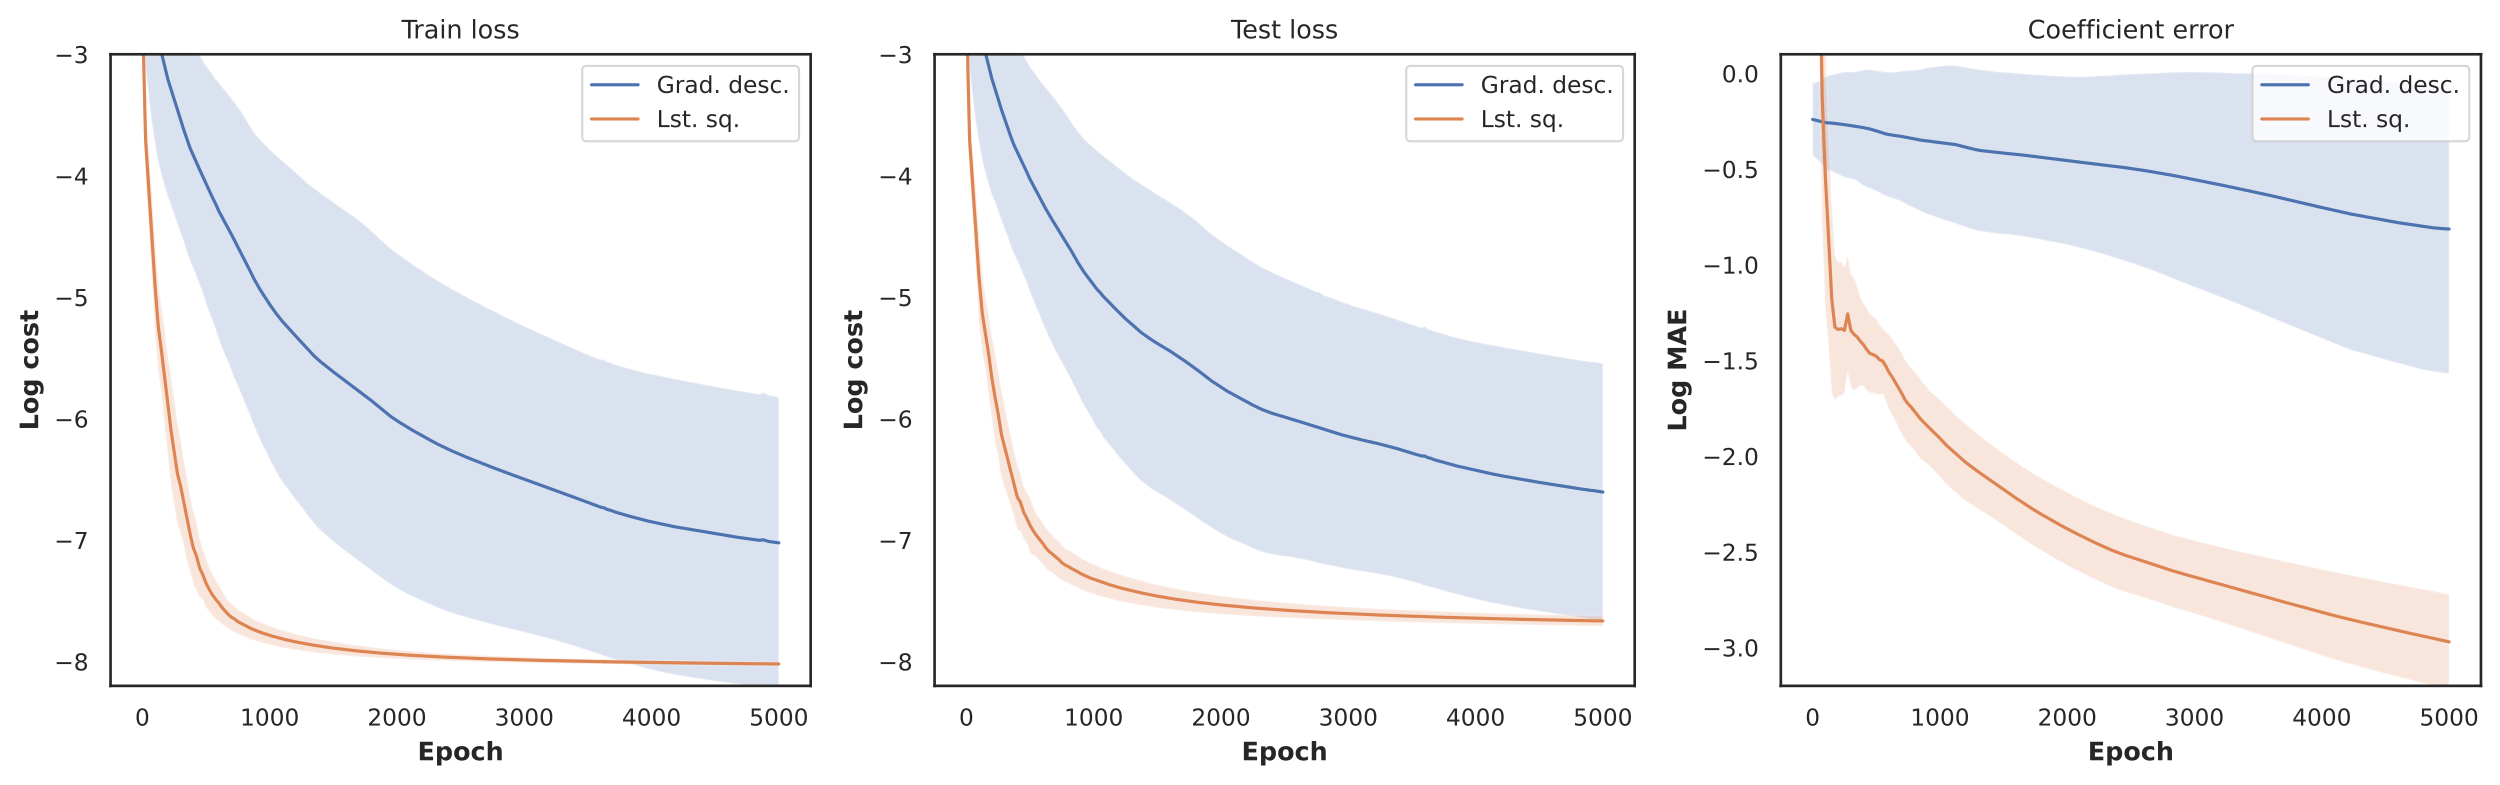 <?xml version="1.0" encoding="utf-8" standalone="no"?>
<!DOCTYPE svg PUBLIC "-//W3C//DTD SVG 1.1//EN"
  "http://www.w3.org/Graphics/SVG/1.1/DTD/svg11.dtd">
<!-- Created with matplotlib (https://matplotlib.org/) -->
<svg height="296.4pt" version="1.1" viewBox="0 0 944.4 296.4" width="944.4pt" xmlns="http://www.w3.org/2000/svg" xmlns:xlink="http://www.w3.org/1999/xlink">
 <defs>
  <style type="text/css">
*{stroke-linecap:butt;stroke-linejoin:round;}
  </style>
 </defs>
 <g id="figure_1">
  <g id="patch_1">
   <path d="M 0 296.4 
L 944.4 296.4 
L 944.4 0 
L 0 0 
z
" style="fill:#ffffff;"/>
  </g>
  <g id="axes_1">
   <g id="patch_2">
    <path d="M 41.764 259.092 
L 306.241 259.092 
L 306.241 20.494 
L 41.764 20.494 
z
" style="fill:#ffffff;"/>
   </g>
   <g id="matplotlib.axis_1">
    <g id="xtick_1">
     <g id="text_1">
      <!-- 0 -->
      <defs>
       <path d="M 31.781 66.406 
Q 24.172 66.406 20.328 58.906 
Q 16.5 51.422 16.5 36.375 
Q 16.5 21.391 20.328 13.891 
Q 24.172 6.391 31.781 6.391 
Q 39.453 6.391 43.281 13.891 
Q 47.125 21.391 47.125 36.375 
Q 47.125 51.422 43.281 58.906 
Q 39.453 66.406 31.781 66.406 
z
M 31.781 74.219 
Q 44.047 74.219 50.516 64.516 
Q 56.984 54.828 56.984 36.375 
Q 56.984 17.969 50.516 8.266 
Q 44.047 -1.422 31.781 -1.422 
Q 19.531 -1.422 13.062 8.266 
Q 6.594 17.969 6.594 36.375 
Q 6.594 54.828 13.062 64.516 
Q 19.531 74.219 31.781 74.219 
z
" id="DejaVuSans-48"/>
      </defs>
      <g style="fill:#262626;" transform="translate(50.986 274.078)scale(0.088 -0.088)">
       <use xlink:href="#DejaVuSans-48"/>
      </g>
     </g>
    </g>
    <g id="xtick_2">
     <g id="text_2">
      <!-- 1000 -->
      <defs>
       <path d="M 12.406 8.297 
L 28.516 8.297 
L 28.516 63.922 
L 10.984 60.406 
L 10.984 69.391 
L 28.422 72.906 
L 38.281 72.906 
L 38.281 8.297 
L 54.391 8.297 
L 54.391 0 
L 12.406 0 
z
" id="DejaVuSans-49"/>
      </defs>
      <g style="fill:#262626;" transform="translate(90.674 274.078)scale(0.088 -0.088)">
       <use xlink:href="#DejaVuSans-49"/>
       <use x="63.623" xlink:href="#DejaVuSans-48"/>
       <use x="127.246" xlink:href="#DejaVuSans-48"/>
       <use x="190.869" xlink:href="#DejaVuSans-48"/>
      </g>
     </g>
    </g>
    <g id="xtick_3">
     <g id="text_3">
      <!-- 2000 -->
      <defs>
       <path d="M 19.188 8.297 
L 53.609 8.297 
L 53.609 0 
L 7.328 0 
L 7.328 8.297 
Q 12.938 14.109 22.625 23.891 
Q 32.328 33.688 34.812 36.531 
Q 39.547 41.844 41.422 45.531 
Q 43.312 49.219 43.312 52.781 
Q 43.312 58.594 39.234 62.25 
Q 35.156 65.922 28.609 65.922 
Q 23.969 65.922 18.812 64.312 
Q 13.672 62.703 7.812 59.422 
L 7.812 69.391 
Q 13.766 71.781 18.938 73 
Q 24.125 74.219 28.422 74.219 
Q 39.75 74.219 46.484 68.547 
Q 53.219 62.891 53.219 53.422 
Q 53.219 48.922 51.531 44.891 
Q 49.859 40.875 45.406 35.406 
Q 44.188 33.984 37.641 27.219 
Q 31.109 20.453 19.188 8.297 
z
" id="DejaVuSans-50"/>
      </defs>
      <g style="fill:#262626;" transform="translate(138.761 274.078)scale(0.088 -0.088)">
       <use xlink:href="#DejaVuSans-50"/>
       <use x="63.623" xlink:href="#DejaVuSans-48"/>
       <use x="127.246" xlink:href="#DejaVuSans-48"/>
       <use x="190.869" xlink:href="#DejaVuSans-48"/>
      </g>
     </g>
    </g>
    <g id="xtick_4">
     <g id="text_4">
      <!-- 3000 -->
      <defs>
       <path d="M 40.578 39.312 
Q 47.656 37.797 51.625 33 
Q 55.609 28.219 55.609 21.188 
Q 55.609 10.406 48.188 4.484 
Q 40.766 -1.422 27.094 -1.422 
Q 22.516 -1.422 17.656 -0.516 
Q 12.797 0.391 7.625 2.203 
L 7.625 11.719 
Q 11.719 9.328 16.594 8.109 
Q 21.484 6.891 26.812 6.891 
Q 36.078 6.891 40.938 10.547 
Q 45.797 14.203 45.797 21.188 
Q 45.797 27.641 41.281 31.266 
Q 36.766 34.906 28.719 34.906 
L 20.219 34.906 
L 20.219 43.016 
L 29.109 43.016 
Q 36.375 43.016 40.234 45.922 
Q 44.094 48.828 44.094 54.297 
Q 44.094 59.906 40.109 62.906 
Q 36.141 65.922 28.719 65.922 
Q 24.656 65.922 20.016 65.031 
Q 15.375 64.156 9.812 62.312 
L 9.812 71.094 
Q 15.438 72.656 20.344 73.438 
Q 25.25 74.219 29.594 74.219 
Q 40.828 74.219 47.359 69.109 
Q 53.906 64.016 53.906 55.328 
Q 53.906 49.266 50.438 45.094 
Q 46.969 40.922 40.578 39.312 
z
" id="DejaVuSans-51"/>
      </defs>
      <g style="fill:#262626;" transform="translate(186.848 274.078)scale(0.088 -0.088)">
       <use xlink:href="#DejaVuSans-51"/>
       <use x="63.623" xlink:href="#DejaVuSans-48"/>
       <use x="127.246" xlink:href="#DejaVuSans-48"/>
       <use x="190.869" xlink:href="#DejaVuSans-48"/>
      </g>
     </g>
    </g>
    <g id="xtick_5">
     <g id="text_5">
      <!-- 4000 -->
      <defs>
       <path d="M 37.797 64.312 
L 12.891 25.391 
L 37.797 25.391 
z
M 35.203 72.906 
L 47.609 72.906 
L 47.609 25.391 
L 58.016 25.391 
L 58.016 17.188 
L 47.609 17.188 
L 47.609 0 
L 37.797 0 
L 37.797 17.188 
L 4.891 17.188 
L 4.891 26.703 
z
" id="DejaVuSans-52"/>
      </defs>
      <g style="fill:#262626;" transform="translate(234.935 274.078)scale(0.088 -0.088)">
       <use xlink:href="#DejaVuSans-52"/>
       <use x="63.623" xlink:href="#DejaVuSans-48"/>
       <use x="127.246" xlink:href="#DejaVuSans-48"/>
       <use x="190.869" xlink:href="#DejaVuSans-48"/>
      </g>
     </g>
    </g>
    <g id="xtick_6">
     <g id="text_6">
      <!-- 5000 -->
      <defs>
       <path d="M 10.797 72.906 
L 49.516 72.906 
L 49.516 64.594 
L 19.828 64.594 
L 19.828 46.734 
Q 21.969 47.469 24.109 47.828 
Q 26.266 48.188 28.422 48.188 
Q 40.625 48.188 47.75 41.5 
Q 54.891 34.812 54.891 23.391 
Q 54.891 11.625 47.562 5.094 
Q 40.234 -1.422 26.906 -1.422 
Q 22.312 -1.422 17.547 -0.641 
Q 12.797 0.141 7.719 1.703 
L 7.719 11.625 
Q 12.109 9.234 16.797 8.062 
Q 21.484 6.891 26.703 6.891 
Q 35.156 6.891 40.078 11.328 
Q 45.016 15.766 45.016 23.391 
Q 45.016 31 40.078 35.438 
Q 35.156 39.891 26.703 39.891 
Q 22.75 39.891 18.812 39.016 
Q 14.891 38.141 10.797 36.281 
z
" id="DejaVuSans-53"/>
      </defs>
      <g style="fill:#262626;" transform="translate(283.021 274.078)scale(0.088 -0.088)">
       <use xlink:href="#DejaVuSans-53"/>
       <use x="63.623" xlink:href="#DejaVuSans-48"/>
       <use x="127.246" xlink:href="#DejaVuSans-48"/>
       <use x="190.869" xlink:href="#DejaVuSans-48"/>
      </g>
     </g>
    </g>
    <g id="text_7">
     <!-- Epoch -->
     <defs>
      <path d="M 9.188 72.906 
L 59.906 72.906 
L 59.906 58.688 
L 27.984 58.688 
L 27.984 45.125 
L 58.016 45.125 
L 58.016 30.906 
L 27.984 30.906 
L 27.984 14.203 
L 60.984 14.203 
L 60.984 0 
L 9.188 0 
z
" id="DejaVuSans-Bold-69"/>
      <path d="M 25.875 7.906 
L 25.875 -20.797 
L 8.406 -20.797 
L 8.406 54.688 
L 25.875 54.688 
L 25.875 46.688 
Q 29.5 51.469 33.891 53.734 
Q 38.281 56 44 56 
Q 54.109 56 60.594 47.969 
Q 67.094 39.938 67.094 27.297 
Q 67.094 14.656 60.594 6.609 
Q 54.109 -1.422 44 -1.422 
Q 38.281 -1.422 33.891 0.844 
Q 29.5 3.125 25.875 7.906 
z
M 37.5 43.312 
Q 31.891 43.312 28.875 39.188 
Q 25.875 35.062 25.875 27.297 
Q 25.875 19.531 28.875 15.406 
Q 31.891 11.281 37.5 11.281 
Q 43.109 11.281 46.062 15.375 
Q 49.031 19.484 49.031 27.297 
Q 49.031 35.109 46.062 39.203 
Q 43.109 43.312 37.5 43.312 
z
" id="DejaVuSans-Bold-112"/>
      <path d="M 34.422 43.5 
Q 28.609 43.5 25.562 39.328 
Q 22.516 35.156 22.516 27.297 
Q 22.516 19.438 25.562 15.25 
Q 28.609 11.078 34.422 11.078 
Q 40.141 11.078 43.156 15.25 
Q 46.188 19.438 46.188 27.297 
Q 46.188 35.156 43.156 39.328 
Q 40.141 43.5 34.422 43.5 
z
M 34.422 56 
Q 48.531 56 56.469 48.375 
Q 64.406 40.766 64.406 27.297 
Q 64.406 13.812 56.469 6.188 
Q 48.531 -1.422 34.422 -1.422 
Q 20.266 -1.422 12.281 6.188 
Q 4.297 13.812 4.297 27.297 
Q 4.297 40.766 12.281 48.375 
Q 20.266 56 34.422 56 
z
" id="DejaVuSans-Bold-111"/>
      <path d="M 52.594 52.984 
L 52.594 38.719 
Q 49.031 41.156 45.438 42.328 
Q 41.844 43.5 37.984 43.5 
Q 30.672 43.5 26.594 39.234 
Q 22.516 34.969 22.516 27.297 
Q 22.516 19.625 26.594 15.344 
Q 30.672 11.078 37.984 11.078 
Q 42.094 11.078 45.781 12.297 
Q 49.469 13.531 52.594 15.922 
L 52.594 1.609 
Q 48.484 0.094 44.266 -0.656 
Q 40.047 -1.422 35.797 -1.422 
Q 21 -1.422 12.641 6.172 
Q 4.297 13.766 4.297 27.297 
Q 4.297 40.828 12.641 48.406 
Q 21 56 35.797 56 
Q 40.094 56 44.266 55.25 
Q 48.438 54.5 52.594 52.984 
z
" id="DejaVuSans-Bold-99"/>
      <path d="M 63.375 33.297 
L 63.375 0 
L 45.797 0 
L 45.797 5.422 
L 45.797 25.391 
Q 45.797 32.562 45.484 35.25 
Q 45.172 37.938 44.391 39.203 
Q 43.359 40.922 41.594 41.875 
Q 39.844 42.828 37.594 42.828 
Q 32.125 42.828 29 38.594 
Q 25.875 34.375 25.875 26.906 
L 25.875 0 
L 8.406 0 
L 8.406 75.984 
L 25.875 75.984 
L 25.875 46.688 
Q 29.828 51.469 34.266 53.734 
Q 38.719 56 44.094 56 
Q 53.562 56 58.469 50.188 
Q 63.375 44.391 63.375 33.297 
z
" id="DejaVuSans-Bold-104"/>
     </defs>
     <g style="fill:#262626;" transform="translate(157.728 287.203)scale(0.096 -0.096)">
      <use xlink:href="#DejaVuSans-Bold-69"/>
      <use x="68.311" xlink:href="#DejaVuSans-Bold-112"/>
      <use x="139.893" xlink:href="#DejaVuSans-Bold-111"/>
      <use x="208.594" xlink:href="#DejaVuSans-Bold-99"/>
      <use x="267.871" xlink:href="#DejaVuSans-Bold-104"/>
     </g>
    </g>
   </g>
   <g id="matplotlib.axis_2">
    <g id="ytick_1">
     <g id="text_8">
      <!-- −8 -->
      <defs>
       <path d="M 10.594 35.5 
L 73.188 35.5 
L 73.188 27.203 
L 10.594 27.203 
z
" id="DejaVuSans-8722"/>
       <path d="M 31.781 34.625 
Q 24.75 34.625 20.719 30.859 
Q 16.703 27.094 16.703 20.516 
Q 16.703 13.922 20.719 10.156 
Q 24.75 6.391 31.781 6.391 
Q 38.812 6.391 42.859 10.172 
Q 46.922 13.969 46.922 20.516 
Q 46.922 27.094 42.891 30.859 
Q 38.875 34.625 31.781 34.625 
z
M 21.922 38.812 
Q 15.578 40.375 12.031 44.719 
Q 8.5 49.078 8.5 55.328 
Q 8.5 64.062 14.719 69.141 
Q 20.953 74.219 31.781 74.219 
Q 42.672 74.219 48.875 69.141 
Q 55.078 64.062 55.078 55.328 
Q 55.078 49.078 51.531 44.719 
Q 48 40.375 41.703 38.812 
Q 48.828 37.156 52.797 32.312 
Q 56.781 27.484 56.781 20.516 
Q 56.781 9.906 50.312 4.234 
Q 43.844 -1.422 31.781 -1.422 
Q 19.734 -1.422 13.25 4.234 
Q 6.781 9.906 6.781 20.516 
Q 6.781 27.484 10.781 32.312 
Q 14.797 37.156 21.922 38.812 
z
M 18.312 54.391 
Q 18.312 48.734 21.844 45.562 
Q 25.391 42.391 31.781 42.391 
Q 38.141 42.391 41.719 45.562 
Q 45.312 48.734 45.312 54.391 
Q 45.312 60.062 41.719 63.234 
Q 38.141 66.406 31.781 66.406 
Q 25.391 66.406 21.844 63.234 
Q 18.312 60.062 18.312 54.391 
z
" id="DejaVuSans-56"/>
      </defs>
      <g style="fill:#262626;" transform="translate(20.491 253.258)scale(0.088 -0.088)">
       <use xlink:href="#DejaVuSans-8722"/>
       <use x="83.789" xlink:href="#DejaVuSans-56"/>
      </g>
     </g>
    </g>
    <g id="ytick_2">
     <g id="text_9">
      <!-- −7 -->
      <defs>
       <path d="M 8.203 72.906 
L 55.078 72.906 
L 55.078 68.703 
L 28.609 0 
L 18.312 0 
L 43.219 64.594 
L 8.203 64.594 
z
" id="DejaVuSans-55"/>
      </defs>
      <g style="fill:#262626;" transform="translate(20.491 207.374)scale(0.088 -0.088)">
       <use xlink:href="#DejaVuSans-8722"/>
       <use x="83.789" xlink:href="#DejaVuSans-55"/>
      </g>
     </g>
    </g>
    <g id="ytick_3">
     <g id="text_10">
      <!-- −6 -->
      <defs>
       <path d="M 33.016 40.375 
Q 26.375 40.375 22.484 35.828 
Q 18.609 31.297 18.609 23.391 
Q 18.609 15.531 22.484 10.953 
Q 26.375 6.391 33.016 6.391 
Q 39.656 6.391 43.531 10.953 
Q 47.406 15.531 47.406 23.391 
Q 47.406 31.297 43.531 35.828 
Q 39.656 40.375 33.016 40.375 
z
M 52.594 71.297 
L 52.594 62.312 
Q 48.875 64.062 45.094 64.984 
Q 41.312 65.922 37.594 65.922 
Q 27.828 65.922 22.672 59.328 
Q 17.531 52.734 16.797 39.406 
Q 19.672 43.656 24.016 45.922 
Q 28.375 48.188 33.594 48.188 
Q 44.578 48.188 50.953 41.516 
Q 57.328 34.859 57.328 23.391 
Q 57.328 12.156 50.688 5.359 
Q 44.047 -1.422 33.016 -1.422 
Q 20.359 -1.422 13.672 8.266 
Q 6.984 17.969 6.984 36.375 
Q 6.984 53.656 15.188 63.938 
Q 23.391 74.219 37.203 74.219 
Q 40.922 74.219 44.703 73.484 
Q 48.484 72.75 52.594 71.297 
z
" id="DejaVuSans-54"/>
      </defs>
      <g style="fill:#262626;" transform="translate(20.491 161.49)scale(0.088 -0.088)">
       <use xlink:href="#DejaVuSans-8722"/>
       <use x="83.789" xlink:href="#DejaVuSans-54"/>
      </g>
     </g>
    </g>
    <g id="ytick_4">
     <g id="text_11">
      <!-- −5 -->
      <g style="fill:#262626;" transform="translate(20.491 115.606)scale(0.088 -0.088)">
       <use xlink:href="#DejaVuSans-8722"/>
       <use x="83.789" xlink:href="#DejaVuSans-53"/>
      </g>
     </g>
    </g>
    <g id="ytick_5">
     <g id="text_12">
      <!-- −4 -->
      <g style="fill:#262626;" transform="translate(20.491 69.722)scale(0.088 -0.088)">
       <use xlink:href="#DejaVuSans-8722"/>
       <use x="83.789" xlink:href="#DejaVuSans-52"/>
      </g>
     </g>
    </g>
    <g id="ytick_6">
     <g id="text_13">
      <!-- −3 -->
      <g style="fill:#262626;" transform="translate(20.491 23.838)scale(0.088 -0.088)">
       <use xlink:href="#DejaVuSans-8722"/>
       <use x="83.789" xlink:href="#DejaVuSans-51"/>
      </g>
     </g>
    </g>
    <g id="text_14">
     <!-- Log cost -->
     <defs>
      <path d="M 9.188 72.906 
L 27.984 72.906 
L 27.984 14.203 
L 60.984 14.203 
L 60.984 0 
L 9.188 0 
z
" id="DejaVuSans-Bold-76"/>
      <path d="M 45.609 9.281 
Q 42 4.5 37.641 2.25 
Q 33.297 0 27.594 0 
Q 17.578 0 11.031 7.875 
Q 4.5 15.766 4.5 27.984 
Q 4.5 40.234 11.031 48.062 
Q 17.578 55.906 27.594 55.906 
Q 33.297 55.906 37.641 53.656 
Q 42 51.422 45.609 46.578 
L 45.609 54.688 
L 63.188 54.688 
L 63.188 5.516 
Q 63.188 -7.672 54.859 -14.625 
Q 46.531 -21.578 30.719 -21.578 
Q 25.594 -21.578 20.797 -20.797 
Q 16.016 -20.016 11.188 -18.406 
L 11.188 -4.781 
Q 15.766 -7.422 20.156 -8.719 
Q 24.562 -10.016 29 -10.016 
Q 37.594 -10.016 41.594 -6.25 
Q 45.609 -2.484 45.609 5.516 
z
M 34.078 43.312 
Q 28.656 43.312 25.625 39.297 
Q 22.609 35.297 22.609 27.984 
Q 22.609 20.453 25.531 16.578 
Q 28.469 12.703 34.078 12.703 
Q 39.547 12.703 42.578 16.703 
Q 45.609 20.703 45.609 27.984 
Q 45.609 35.297 42.578 39.297 
Q 39.547 43.312 34.078 43.312 
z
" id="DejaVuSans-Bold-103"/>
      <path id="DejaVuSans-Bold-32"/>
      <path d="M 51.125 52.984 
L 51.125 39.703 
Q 45.516 42.047 40.281 43.219 
Q 35.062 44.391 30.422 44.391 
Q 25.438 44.391 23.016 43.141 
Q 20.609 41.891 20.609 39.312 
Q 20.609 37.203 22.438 36.078 
Q 24.266 34.969 29 34.422 
L 32.078 33.984 
Q 45.516 32.281 50.141 28.375 
Q 54.781 24.469 54.781 16.109 
Q 54.781 7.375 48.328 2.969 
Q 41.891 -1.422 29.109 -1.422 
Q 23.688 -1.422 17.891 -0.562 
Q 12.109 0.297 6 2 
L 6 15.281 
Q 11.234 12.75 16.719 11.469 
Q 22.219 10.203 27.875 10.203 
Q 33.016 10.203 35.594 11.609 
Q 38.188 13.031 38.188 15.828 
Q 38.188 18.172 36.406 19.312 
Q 34.625 20.453 29.297 21.094 
L 26.219 21.484 
Q 14.547 22.953 9.859 26.906 
Q 5.172 30.859 5.172 38.922 
Q 5.172 47.609 11.125 51.797 
Q 17.094 56 29.391 56 
Q 34.234 56 39.547 55.266 
Q 44.875 54.547 51.125 52.984 
z
" id="DejaVuSans-Bold-115"/>
      <path d="M 27.484 70.219 
L 27.484 54.688 
L 45.516 54.688 
L 45.516 42.188 
L 27.484 42.188 
L 27.484 19 
Q 27.484 15.188 29 13.844 
Q 30.516 12.5 35.016 12.5 
L 44 12.5 
L 44 0 
L 29 0 
Q 18.656 0 14.328 4.312 
Q 10.016 8.641 10.016 19 
L 10.016 42.188 
L 1.312 42.188 
L 1.312 54.688 
L 10.016 54.688 
L 10.016 70.219 
z
" id="DejaVuSans-Bold-116"/>
     </defs>
     <g style="fill:#262626;" transform="translate(14.419 162.55)rotate(-90)scale(0.096 -0.096)">
      <use xlink:href="#DejaVuSans-Bold-76"/>
      <use x="63.721" xlink:href="#DejaVuSans-Bold-111"/>
      <use x="132.422" xlink:href="#DejaVuSans-Bold-103"/>
      <use x="204.004" xlink:href="#DejaVuSans-Bold-32"/>
      <use x="238.818" xlink:href="#DejaVuSans-Bold-99"/>
      <use x="298.096" xlink:href="#DejaVuSans-Bold-111"/>
      <use x="366.797" xlink:href="#DejaVuSans-Bold-115"/>
      <use x="426.318" xlink:href="#DejaVuSans-Bold-116"/>
     </g>
    </g>
   </g>
   <g id="PolyCollection_1">
    <path clip-path="url(#p43b53552ed)" d="M 53.786 -103.335 
L 53.786 -4.355 
L 54.988 25.418 
L 56.19 36.157 
L 57.392 46.266 
L 58.594 54.33 
L 59.797 61.024 
L 60.999 66.028 
L 62.201 70.176 
L 63.403 74.203 
L 64.605 77.547 
L 65.807 80.997 
L 67.01 84.518 
L 68.212 87.828 
L 69.414 91.257 
L 70.616 95.196 
L 71.818 98.441 
L 73.02 101.349 
L 74.223 104.312 
L 75.425 107.601 
L 76.627 110.585 
L 77.829 114.452 
L 79.031 117.95 
L 80.233 121.034 
L 81.436 124.183 
L 82.638 128.076 
L 83.84 131.281 
L 85.042 134.157 
L 86.244 136.856 
L 87.446 140.035 
L 88.649 143.12 
L 89.851 145.643 
L 91.053 148.683 
L 92.255 151.591 
L 93.457 154.505 
L 94.659 157.412 
L 95.862 160.499 
L 97.064 163.383 
L 98.266 166.099 
L 99.468 168.702 
L 100.67 171.027 
L 101.872 173.522 
L 103.075 175.883 
L 104.277 178.027 
L 105.479 180.14 
L 106.681 181.997 
L 107.883 183.685 
L 109.085 185.277 
L 110.288 186.879 
L 111.49 188.461 
L 112.692 190.009 
L 113.894 191.552 
L 115.096 193.162 
L 116.298 194.82 
L 117.501 196.355 
L 118.703 197.821 
L 119.905 199.189 
L 121.107 200.366 
L 122.309 201.453 
L 123.512 202.514 
L 124.714 203.55 
L 125.916 204.559 
L 127.118 205.513 
L 128.32 206.477 
L 129.522 207.428 
L 130.725 208.359 
L 131.927 209.254 
L 133.129 210.149 
L 134.331 211.036 
L 135.533 211.921 
L 136.735 212.79 
L 137.938 213.691 
L 139.14 214.583 
L 140.342 215.498 
L 141.544 216.409 
L 142.746 217.316 
L 143.948 218.212 
L 145.151 219.084 
L 146.353 219.923 
L 147.555 220.712 
L 148.757 221.46 
L 149.959 222.178 
L 151.161 222.863 
L 152.364 223.523 
L 153.566 224.156 
L 154.768 224.748 
L 155.97 225.34 
L 157.172 225.911 
L 158.374 226.464 
L 159.577 227.012 
L 160.779 227.568 
L 161.981 228.108 
L 163.183 228.632 
L 164.385 229.152 
L 165.587 229.637 
L 166.79 230.106 
L 167.992 230.562 
L 169.194 230.996 
L 170.396 231.416 
L 171.598 231.813 
L 172.8 232.196 
L 174.003 232.564 
L 175.205 232.924 
L 176.407 233.277 
L 177.609 233.614 
L 178.811 233.946 
L 180.013 234.274 
L 181.216 234.61 
L 182.418 234.908 
L 183.62 235.224 
L 184.822 235.525 
L 186.024 235.828 
L 187.226 236.183 
L 188.429 236.458 
L 189.631 236.714 
L 190.833 237.032 
L 192.035 237.309 
L 193.237 237.6 
L 194.439 237.889 
L 195.642 238.175 
L 196.844 238.479 
L 198.046 238.769 
L 199.248 239.078 
L 200.45 239.38 
L 201.652 239.69 
L 202.855 240.004 
L 204.057 240.321 
L 205.259 240.645 
L 206.461 240.971 
L 207.663 241.298 
L 208.865 241.63 
L 210.068 241.966 
L 211.27 242.308 
L 212.472 242.663 
L 213.674 243.022 
L 214.876 243.381 
L 216.078 243.762 
L 217.281 244.136 
L 218.483 244.522 
L 219.685 244.913 
L 220.887 245.311 
L 222.089 245.716 
L 223.291 246.112 
L 224.494 246.512 
L 225.696 246.919 
L 226.898 247.315 
L 228.1 247.789 
L 229.302 248.104 
L 230.504 248.541 
L 231.707 248.88 
L 232.909 249.261 
L 234.111 249.629 
L 235.313 249.988 
L 236.515 250.348 
L 237.717 250.718 
L 238.92 251.054 
L 240.122 251.378 
L 241.324 251.714 
L 242.526 252.044 
L 243.728 252.365 
L 244.93 252.673 
L 246.133 252.96 
L 247.335 253.241 
L 248.537 253.53 
L 249.739 253.81 
L 250.941 254.06 
L 252.143 254.298 
L 253.346 254.551 
L 254.548 254.793 
L 255.75 254.998 
L 256.952 255.222 
L 258.154 255.442 
L 259.356 255.623 
L 260.559 255.836 
L 261.761 256.024 
L 262.963 256.198 
L 264.165 256.399 
L 265.367 256.556 
L 266.569 256.751 
L 267.772 256.903 
L 268.974 257.087 
L 270.176 257.258 
L 271.378 257.412 
L 272.58 257.571 
L 273.782 257.739 
L 274.985 257.907 
L 276.187 258.063 
L 277.389 258.211 
L 278.591 258.355 
L 279.793 258.498 
L 280.995 258.638 
L 282.198 258.771 
L 283.4 258.912 
L 284.602 259.067 
L 285.804 259.211 
L 287.006 259.34 
L 288.208 259.606 
L 289.411 259.695 
L 290.613 259.771 
L 291.815 259.928 
L 293.017 260.052 
L 294.219 260.194 
L 294.219 149.924 
L 294.219 149.924 
L 293.017 149.827 
L 291.815 149.554 
L 290.613 149.408 
L 289.411 148.751 
L 288.208 148.189 
L 287.006 148.918 
L 285.804 148.744 
L 284.602 148.549 
L 283.4 148.339 
L 282.198 148.145 
L 280.995 147.962 
L 279.793 147.768 
L 278.591 147.57 
L 277.389 147.371 
L 276.187 147.168 
L 274.985 146.954 
L 273.782 146.725 
L 272.58 146.494 
L 271.378 146.276 
L 270.176 146.067 
L 268.974 145.835 
L 267.772 145.587 
L 266.569 145.385 
L 265.367 145.129 
L 264.165 144.929 
L 262.963 144.673 
L 261.761 144.46 
L 260.559 144.235 
L 259.356 143.982 
L 258.154 143.779 
L 256.952 143.535 
L 255.75 143.291 
L 254.548 143.084 
L 253.346 142.833 
L 252.143 142.58 
L 250.941 142.35 
L 249.739 142.124 
L 248.537 141.859 
L 247.335 141.582 
L 246.133 141.329 
L 244.93 141.082 
L 243.728 140.812 
L 242.526 140.524 
L 241.324 140.217 
L 240.122 139.893 
L 238.92 139.574 
L 237.717 139.256 
L 236.515 138.927 
L 235.313 138.632 
L 234.111 138.298 
L 232.909 137.922 
L 231.707 137.554 
L 230.504 136.925 
L 229.302 136.744 
L 228.1 135.84 
L 226.898 135.863 
L 225.696 135.429 
L 224.494 134.954 
L 223.291 134.472 
L 222.089 133.99 
L 220.887 133.472 
L 219.685 132.952 
L 218.483 132.431 
L 217.281 131.902 
L 216.078 131.382 
L 214.876 130.823 
L 213.674 130.3 
L 212.472 129.756 
L 211.27 129.201 
L 210.068 128.665 
L 208.865 128.135 
L 207.663 127.602 
L 206.461 127.061 
L 205.259 126.523 
L 204.057 125.985 
L 202.855 125.436 
L 201.652 124.89 
L 200.45 124.356 
L 199.248 123.797 
L 198.046 123.248 
L 196.844 122.663 
L 195.642 122.124 
L 194.439 121.53 
L 193.237 120.934 
L 192.035 120.359 
L 190.833 119.717 
L 189.631 119.209 
L 188.429 118.478 
L 187.226 117.819 
L 186.024 117.336 
L 184.822 116.727 
L 183.62 116.097 
L 182.418 115.476 
L 181.216 114.75 
L 180.013 114.241 
L 178.811 113.588 
L 177.609 112.943 
L 176.407 112.307 
L 175.205 111.64 
L 174.003 110.981 
L 172.8 110.334 
L 171.598 109.666 
L 170.396 108.987 
L 169.194 108.29 
L 167.992 107.623 
L 166.79 106.911 
L 165.587 106.202 
L 164.385 105.473 
L 163.183 104.655 
L 161.981 103.941 
L 160.779 103.177 
L 159.577 102.363 
L 158.374 101.549 
L 157.172 100.726 
L 155.97 99.92 
L 154.768 99.052 
L 153.566 98.25 
L 152.364 97.415 
L 151.161 96.554 
L 149.959 95.684 
L 148.757 94.804 
L 147.555 93.883 
L 146.353 92.879 
L 145.151 91.776 
L 143.948 90.652 
L 142.746 89.506 
L 141.544 88.35 
L 140.342 87.254 
L 139.14 86.184 
L 137.938 85.175 
L 136.735 84.161 
L 135.533 83.234 
L 134.331 82.31 
L 133.129 81.492 
L 131.927 80.643 
L 130.725 79.812 
L 129.522 78.969 
L 128.32 78.109 
L 127.118 77.247 
L 125.916 76.399 
L 124.714 75.534 
L 123.512 74.67 
L 122.309 73.808 
L 121.107 72.947 
L 119.905 72.094 
L 118.703 71.214 
L 117.501 70.276 
L 116.298 69.277 
L 115.096 68.216 
L 113.894 67.135 
L 112.692 66.06 
L 111.49 64.978 
L 110.288 63.916 
L 109.085 62.858 
L 107.883 61.838 
L 106.681 60.806 
L 105.479 59.768 
L 104.277 58.732 
L 103.075 57.622 
L 101.872 56.455 
L 100.67 55.243 
L 99.468 53.967 
L 98.266 52.74 
L 97.064 51.364 
L 95.862 49.874 
L 94.659 47.95 
L 93.457 46.028 
L 92.255 44.001 
L 91.053 42.144 
L 89.851 40.442 
L 88.649 38.755 
L 87.446 37.179 
L 86.244 35.724 
L 85.042 34.184 
L 83.84 32.781 
L 82.638 31.303 
L 81.436 29.811 
L 80.233 28.114 
L 79.031 26.417 
L 77.829 24.807 
L 76.627 22.918 
L 75.425 20.604 
L 74.223 18.529 
L 73.02 16.204 
L 71.818 13.534 
L 70.616 10.119 
L 69.414 6.795 
L 68.212 2.809 
L 67.01 -0.915 
L 65.807 -5.093 
L 64.605 -9.927 
L 63.403 -14.375 
L 62.201 -20.305 
L 60.999 -26.076 
L 59.797 -32.432 
L 58.594 -40.28 
L 57.392 -48.657 
L 56.19 -57.478 
L 54.988 -68.853 
L 53.786 -103.335 
z
" style="fill:#4c72b0;fill-opacity:0.2;stroke:#ffffff;stroke-opacity:0.2;stroke-width:0.8;"/>
   </g>
   <g id="PolyCollection_2">
    <defs>
     <path d="M 53.786 -318.867 
L 53.786 -269.078 
L 54.988 -230.321 
L 56.19 -211.487 
L 57.392 -191.05 
L 58.594 -170.12 
L 59.797 -156.307 
L 60.999 -147.528 
L 62.201 -135.132 
L 63.403 -124.282 
L 64.605 -113.1 
L 65.807 -105.43 
L 67.01 -98.348 
L 68.212 -95.248 
L 69.414 -90.389 
L 70.616 -84.51 
L 71.818 -80.596 
L 73.02 -75.691 
L 74.223 -73.341 
L 75.425 -70.829 
L 76.627 -69.766 
L 77.829 -66.809 
L 79.031 -65.473 
L 80.233 -63.783 
L 81.436 -62.639 
L 82.638 -61.804 
L 83.84 -60.591 
L 85.042 -59.951 
L 86.244 -59.083 
L 87.446 -58.22 
L 88.649 -57.656 
L 89.851 -56.972 
L 91.053 -56.458 
L 92.255 -55.926 
L 93.457 -55.395 
L 94.659 -54.965 
L 95.862 -54.566 
L 97.064 -54.202 
L 98.266 -53.821 
L 99.468 -53.486 
L 100.67 -53.173 
L 101.872 -52.872 
L 103.075 -52.576 
L 104.277 -52.311 
L 105.479 -52.056 
L 106.681 -51.813 
L 107.883 -51.587 
L 109.085 -51.369 
L 110.288 -51.161 
L 111.49 -50.965 
L 112.692 -50.775 
L 113.894 -50.596 
L 115.096 -50.422 
L 116.298 -50.258 
L 117.501 -50.1 
L 118.703 -49.949 
L 119.905 -49.804 
L 121.107 -49.665 
L 122.309 -49.532 
L 123.512 -49.405 
L 124.714 -49.283 
L 125.916 -49.165 
L 127.118 -49.052 
L 128.32 -48.943 
L 129.522 -48.839 
L 130.725 -48.738 
L 131.927 -48.641 
L 133.129 -48.548 
L 134.331 -48.457 
L 135.533 -48.371 
L 136.735 -48.287 
L 137.938 -48.206 
L 139.14 -48.127 
L 140.342 -48.052 
L 141.544 -47.979 
L 142.746 -47.908 
L 143.948 -47.839 
L 145.151 -47.773 
L 146.353 -47.709 
L 147.555 -47.646 
L 148.757 -47.586 
L 149.959 -47.527 
L 151.161 -47.47 
L 152.364 -47.415 
L 153.566 -47.361 
L 154.768 -47.308 
L 155.97 -47.257 
L 157.172 -47.207 
L 158.374 -47.159 
L 159.577 -47.112 
L 160.779 -47.066 
L 161.981 -47.021 
L 163.183 -46.977 
L 164.385 -46.934 
L 165.587 -46.892 
L 166.79 -46.851 
L 167.992 -46.812 
L 169.194 -46.773 
L 170.396 -46.734 
L 171.598 -46.697 
L 172.8 -46.661 
L 174.003 -46.625 
L 175.205 -46.59 
L 176.407 -46.556 
L 177.609 -46.523 
L 178.811 -46.49 
L 180.013 -46.458 
L 181.216 -46.427 
L 182.418 -46.397 
L 183.62 -46.367 
L 184.822 -46.337 
L 186.024 -46.308 
L 187.226 -46.28 
L 188.429 -46.253 
L 189.631 -46.226 
L 190.833 -46.199 
L 192.035 -46.173 
L 193.237 -46.148 
L 194.439 -46.123 
L 195.642 -46.098 
L 196.844 -46.074 
L 198.046 -46.05 
L 199.248 -46.027 
L 200.45 -46.004 
L 201.652 -45.982 
L 202.855 -45.96 
L 204.057 -45.938 
L 205.259 -45.917 
L 206.461 -45.896 
L 207.663 -45.875 
L 208.865 -45.855 
L 210.068 -45.835 
L 211.27 -45.815 
L 212.472 -45.796 
L 213.674 -45.777 
L 214.876 -45.758 
L 216.078 -45.74 
L 217.281 -45.722 
L 218.483 -45.704 
L 219.685 -45.686 
L 220.887 -45.669 
L 222.089 -45.652 
L 223.291 -45.635 
L 224.494 -45.619 
L 225.696 -45.602 
L 226.898 -45.586 
L 228.1 -45.57 
L 229.302 -45.555 
L 230.504 -45.539 
L 231.707 -45.524 
L 232.909 -45.509 
L 234.111 -45.494 
L 235.313 -45.48 
L 236.515 -45.465 
L 237.717 -45.451 
L 238.92 -45.437 
L 240.122 -45.423 
L 241.324 -45.41 
L 242.526 -45.396 
L 243.728 -45.383 
L 244.93 -45.37 
L 246.133 -45.357 
L 247.335 -45.345 
L 248.537 -45.332 
L 249.739 -45.32 
L 250.941 -45.307 
L 252.143 -45.295 
L 253.346 -45.284 
L 254.548 -45.272 
L 255.75 -45.26 
L 256.952 -45.249 
L 258.154 -45.238 
L 259.356 -45.227 
L 260.559 -45.216 
L 261.761 -45.205 
L 262.963 -45.194 
L 264.165 -45.184 
L 265.367 -45.174 
L 266.569 -45.163 
L 267.772 -45.153 
L 268.974 -45.143 
L 270.176 -45.133 
L 271.378 -45.124 
L 272.58 -45.114 
L 273.782 -45.105 
L 274.985 -45.096 
L 276.187 -45.086 
L 277.389 -45.077 
L 278.591 -45.068 
L 279.793 -45.06 
L 280.995 -45.051 
L 282.198 -45.042 
L 283.4 -45.034 
L 284.602 -45.025 
L 285.804 -45.017 
L 287.006 -45.009 
L 288.208 -45.001 
L 289.411 -44.993 
L 290.613 -44.985 
L 291.815 -44.978 
L 293.017 -44.97 
L 294.219 -44.962 
L 294.219 -46.197 
L 294.219 -46.197 
L 293.017 -46.211 
L 291.815 -46.225 
L 290.613 -46.24 
L 289.411 -46.255 
L 288.208 -46.27 
L 287.006 -46.285 
L 285.804 -46.3 
L 284.602 -46.315 
L 283.4 -46.331 
L 282.198 -46.347 
L 280.995 -46.362 
L 279.793 -46.378 
L 278.591 -46.395 
L 277.389 -46.411 
L 276.187 -46.428 
L 274.985 -46.444 
L 273.782 -46.461 
L 272.58 -46.479 
L 271.378 -46.496 
L 270.176 -46.513 
L 268.974 -46.531 
L 267.772 -46.549 
L 266.569 -46.567 
L 265.367 -46.586 
L 264.165 -46.604 
L 262.963 -46.623 
L 261.761 -46.642 
L 260.559 -46.661 
L 259.356 -46.681 
L 258.154 -46.7 
L 256.952 -46.72 
L 255.75 -46.741 
L 254.548 -46.761 
L 253.346 -46.782 
L 252.143 -46.803 
L 250.941 -46.824 
L 249.739 -46.845 
L 248.537 -46.867 
L 247.335 -46.889 
L 246.133 -46.911 
L 244.93 -46.934 
L 243.728 -46.957 
L 242.526 -46.98 
L 241.324 -47.003 
L 240.122 -47.027 
L 238.92 -47.051 
L 237.717 -47.075 
L 236.515 -47.1 
L 235.313 -47.125 
L 234.111 -47.151 
L 232.909 -47.176 
L 231.707 -47.203 
L 230.504 -47.229 
L 229.302 -47.256 
L 228.1 -47.283 
L 226.898 -47.311 
L 225.696 -47.339 
L 224.494 -47.367 
L 223.291 -47.396 
L 222.089 -47.426 
L 220.887 -47.455 
L 219.685 -47.486 
L 218.483 -47.516 
L 217.281 -47.547 
L 216.078 -47.579 
L 214.876 -47.611 
L 213.674 -47.644 
L 212.472 -47.677 
L 211.27 -47.711 
L 210.068 -47.745 
L 208.865 -47.78 
L 207.663 -47.816 
L 206.461 -47.852 
L 205.259 -47.889 
L 204.057 -47.926 
L 202.855 -47.965 
L 201.652 -48.003 
L 200.45 -48.043 
L 199.248 -48.083 
L 198.046 -48.124 
L 196.844 -48.166 
L 195.642 -48.209 
L 194.439 -48.253 
L 193.237 -48.297 
L 192.035 -48.343 
L 190.833 -48.389 
L 189.631 -48.437 
L 188.429 -48.485 
L 187.226 -48.535 
L 186.024 -48.586 
L 184.822 -48.638 
L 183.62 -48.691 
L 182.418 -48.745 
L 181.216 -48.801 
L 180.013 -48.858 
L 178.811 -48.916 
L 177.609 -48.976 
L 176.407 -49.038 
L 175.205 -49.101 
L 174.003 -49.165 
L 172.8 -49.232 
L 171.598 -49.3 
L 170.396 -49.37 
L 169.194 -49.442 
L 167.992 -49.515 
L 166.79 -49.591 
L 165.587 -49.669 
L 164.385 -49.749 
L 163.183 -49.831 
L 161.981 -49.915 
L 160.779 -50.002 
L 159.577 -50.091 
L 158.374 -50.183 
L 157.172 -50.277 
L 155.97 -50.374 
L 154.768 -50.474 
L 153.566 -50.576 
L 152.364 -50.681 
L 151.161 -50.789 
L 149.959 -50.9 
L 148.757 -51.015 
L 147.555 -51.132 
L 146.353 -51.253 
L 145.151 -51.378 
L 143.948 -51.506 
L 142.746 -51.638 
L 141.544 -51.773 
L 140.342 -51.913 
L 139.14 -52.056 
L 137.938 -52.204 
L 136.735 -52.357 
L 135.533 -52.514 
L 134.331 -52.675 
L 133.129 -52.842 
L 131.927 -53.014 
L 130.725 -53.191 
L 129.522 -53.373 
L 128.32 -53.562 
L 127.118 -53.756 
L 125.916 -53.956 
L 124.714 -54.163 
L 123.512 -54.377 
L 122.309 -54.597 
L 121.107 -54.825 
L 119.905 -55.061 
L 118.703 -55.304 
L 117.501 -55.557 
L 116.298 -55.817 
L 115.096 -56.088 
L 113.894 -56.367 
L 112.692 -56.656 
L 111.49 -56.956 
L 110.288 -57.274 
L 109.085 -57.598 
L 107.883 -57.939 
L 106.681 -58.295 
L 105.479 -58.658 
L 104.277 -59.041 
L 103.075 -59.462 
L 101.872 -59.878 
L 100.67 -60.334 
L 99.468 -60.823 
L 98.266 -61.331 
L 97.064 -61.893 
L 95.862 -62.453 
L 94.659 -63.134 
L 93.457 -63.892 
L 92.255 -64.609 
L 91.053 -65.356 
L 89.851 -66.165 
L 88.649 -67.418 
L 87.446 -68.254 
L 86.244 -69.439 
L 85.042 -71.292 
L 83.84 -73.309 
L 82.638 -75.488 
L 81.436 -77.466 
L 80.233 -79.627 
L 79.031 -82.06 
L 77.829 -85.332 
L 76.627 -88.85 
L 75.425 -92.733 
L 74.223 -99.334 
L 73.02 -103.15 
L 71.818 -108.831 
L 70.616 -115.875 
L 69.414 -122.822 
L 68.212 -130.349 
L 67.01 -136.802 
L 65.807 -145.354 
L 64.605 -154.463 
L 63.403 -161.798 
L 62.201 -171.987 
L 60.999 -180.086 
L 59.797 -189.635 
L 58.594 -206.125 
L 57.392 -222.798 
L 56.19 -239.377 
L 54.988 -257.123 
L 53.786 -318.867 
z
" id="m8ac85e5da2" style="stroke:#ffffff;stroke-opacity:0.2;stroke-width:0.8;"/>
    </defs>
    <g clip-path="url(#p43b53552ed)">
     <use style="fill:#dd8452;fill-opacity:0.2;stroke:#ffffff;stroke-opacity:0.2;stroke-width:0.8;" x="0" xlink:href="#m8ac85e5da2" y="296.4"/>
    </g>
   </g>
   <g id="line2d_1">
    <path clip-path="url(#p43b53552ed)" d="M 57.421 -1 
L 58.594 7.025 
L 59.797 14.296 
L 60.999 19.976 
L 63.403 29.914 
L 69.414 49.026 
L 71.818 55.988 
L 75.425 64.103 
L 80.233 74.574 
L 81.436 76.997 
L 82.638 79.689 
L 85.042 84.17 
L 87.446 88.607 
L 94.659 102.681 
L 95.862 105.186 
L 98.266 109.419 
L 101.872 114.988 
L 104.277 118.38 
L 106.681 121.402 
L 112.692 128.034 
L 118.703 134.518 
L 121.107 136.656 
L 125.916 140.479 
L 140.342 151.376 
L 147.555 157.298 
L 151.161 159.709 
L 155.97 162.63 
L 163.183 166.643 
L 165.587 167.92 
L 170.396 170.202 
L 176.407 172.792 
L 186.024 176.582 
L 188.429 177.468 
L 192.035 178.834 
L 217.281 188.019 
L 226.898 191.589 
L 228.1 191.815 
L 229.302 192.424 
L 230.504 192.733 
L 232.909 193.591 
L 237.717 194.987 
L 244.93 196.877 
L 254.548 198.939 
L 278.591 202.962 
L 287.006 204.129 
L 288.208 203.897 
L 290.613 204.589 
L 294.219 205.059 
L 294.219 205.059 
" style="fill:none;stroke:#4c72b0;stroke-linecap:round;stroke-width:1.2;"/>
   </g>
   <g id="line2d_2">
    <path clip-path="url(#p43b53552ed)" d="M 53.786 2.427 
L 54.988 52.678 
L 58.594 108.277 
L 59.797 123.429 
L 60.999 132.592 
L 64.605 162.618 
L 67.01 178.825 
L 68.212 183.601 
L 71.818 201.686 
L 73.02 206.979 
L 74.223 210.062 
L 75.425 214.618 
L 76.627 217.092 
L 77.829 220.329 
L 79.031 222.633 
L 80.233 224.694 
L 81.436 226.347 
L 82.638 227.753 
L 83.84 229.45 
L 86.244 232.139 
L 87.446 233.163 
L 88.649 233.862 
L 89.851 234.831 
L 94.659 237.35 
L 97.064 238.352 
L 99.468 239.245 
L 103.075 240.381 
L 107.883 241.637 
L 112.692 242.684 
L 118.703 243.773 
L 125.916 244.839 
L 134.331 245.833 
L 143.948 246.727 
L 154.768 247.509 
L 167.992 248.236 
L 183.62 248.871 
L 204.057 249.467 
L 231.707 250.036 
L 267.772 250.548 
L 294.219 250.82 
L 294.219 250.82 
" style="fill:none;stroke:#dd8452;stroke-linecap:round;stroke-width:1.2;"/>
   </g>
   <g id="patch_3">
    <path d="M 41.764 259.092 
L 41.764 20.494 
" style="fill:none;stroke:#262626;stroke-linecap:square;stroke-linejoin:miter;"/>
   </g>
   <g id="patch_4">
    <path d="M 306.241 259.092 
L 306.241 20.494 
" style="fill:none;stroke:#262626;stroke-linecap:square;stroke-linejoin:miter;"/>
   </g>
   <g id="patch_5">
    <path d="M 41.764 259.092 
L 306.241 259.092 
" style="fill:none;stroke:#262626;stroke-linecap:square;stroke-linejoin:miter;"/>
   </g>
   <g id="patch_6">
    <path d="M 41.764 20.494 
L 306.241 20.494 
" style="fill:none;stroke:#262626;stroke-linecap:square;stroke-linejoin:miter;"/>
   </g>
   <g id="text_15">
    <!-- Train loss -->
    <defs>
     <path d="M -0.297 72.906 
L 61.375 72.906 
L 61.375 64.594 
L 35.5 64.594 
L 35.5 0 
L 25.594 0 
L 25.594 64.594 
L -0.297 64.594 
z
" id="DejaVuSans-84"/>
     <path d="M 41.109 46.297 
Q 39.594 47.172 37.812 47.578 
Q 36.031 48 33.891 48 
Q 26.266 48 22.188 43.047 
Q 18.109 38.094 18.109 28.812 
L 18.109 0 
L 9.078 0 
L 9.078 54.688 
L 18.109 54.688 
L 18.109 46.188 
Q 20.953 51.172 25.484 53.578 
Q 30.031 56 36.531 56 
Q 37.453 56 38.578 55.875 
Q 39.703 55.766 41.062 55.516 
z
" id="DejaVuSans-114"/>
     <path d="M 34.281 27.484 
Q 23.391 27.484 19.188 25 
Q 14.984 22.516 14.984 16.5 
Q 14.984 11.719 18.141 8.906 
Q 21.297 6.109 26.703 6.109 
Q 34.188 6.109 38.703 11.406 
Q 43.219 16.703 43.219 25.484 
L 43.219 27.484 
z
M 52.203 31.203 
L 52.203 0 
L 43.219 0 
L 43.219 8.297 
Q 40.141 3.328 35.547 0.953 
Q 30.953 -1.422 24.312 -1.422 
Q 15.922 -1.422 10.953 3.297 
Q 6 8.016 6 15.922 
Q 6 25.141 12.172 29.828 
Q 18.359 34.516 30.609 34.516 
L 43.219 34.516 
L 43.219 35.406 
Q 43.219 41.609 39.141 45 
Q 35.062 48.391 27.688 48.391 
Q 23 48.391 18.547 47.266 
Q 14.109 46.141 10.016 43.891 
L 10.016 52.203 
Q 14.938 54.109 19.578 55.047 
Q 24.219 56 28.609 56 
Q 40.484 56 46.344 49.844 
Q 52.203 43.703 52.203 31.203 
z
" id="DejaVuSans-97"/>
     <path d="M 9.422 54.688 
L 18.406 54.688 
L 18.406 0 
L 9.422 0 
z
M 9.422 75.984 
L 18.406 75.984 
L 18.406 64.594 
L 9.422 64.594 
z
" id="DejaVuSans-105"/>
     <path d="M 54.891 33.016 
L 54.891 0 
L 45.906 0 
L 45.906 32.719 
Q 45.906 40.484 42.875 44.328 
Q 39.844 48.188 33.797 48.188 
Q 26.516 48.188 22.312 43.547 
Q 18.109 38.922 18.109 30.906 
L 18.109 0 
L 9.078 0 
L 9.078 54.688 
L 18.109 54.688 
L 18.109 46.188 
Q 21.344 51.125 25.703 53.562 
Q 30.078 56 35.797 56 
Q 45.219 56 50.047 50.172 
Q 54.891 44.344 54.891 33.016 
z
" id="DejaVuSans-110"/>
     <path id="DejaVuSans-32"/>
     <path d="M 9.422 75.984 
L 18.406 75.984 
L 18.406 0 
L 9.422 0 
z
" id="DejaVuSans-108"/>
     <path d="M 30.609 48.391 
Q 23.391 48.391 19.188 42.75 
Q 14.984 37.109 14.984 27.297 
Q 14.984 17.484 19.156 11.844 
Q 23.344 6.203 30.609 6.203 
Q 37.797 6.203 41.984 11.859 
Q 46.188 17.531 46.188 27.297 
Q 46.188 37.016 41.984 42.703 
Q 37.797 48.391 30.609 48.391 
z
M 30.609 56 
Q 42.328 56 49.016 48.375 
Q 55.719 40.766 55.719 27.297 
Q 55.719 13.875 49.016 6.219 
Q 42.328 -1.422 30.609 -1.422 
Q 18.844 -1.422 12.172 6.219 
Q 5.516 13.875 5.516 27.297 
Q 5.516 40.766 12.172 48.375 
Q 18.844 56 30.609 56 
z
" id="DejaVuSans-111"/>
     <path d="M 44.281 53.078 
L 44.281 44.578 
Q 40.484 46.531 36.375 47.5 
Q 32.281 48.484 27.875 48.484 
Q 21.188 48.484 17.844 46.438 
Q 14.5 44.391 14.5 40.281 
Q 14.5 37.156 16.891 35.375 
Q 19.281 33.594 26.516 31.984 
L 29.594 31.297 
Q 39.156 29.25 43.188 25.516 
Q 47.219 21.781 47.219 15.094 
Q 47.219 7.469 41.188 3.016 
Q 35.156 -1.422 24.609 -1.422 
Q 20.219 -1.422 15.453 -0.562 
Q 10.688 0.297 5.422 2 
L 5.422 11.281 
Q 10.406 8.688 15.234 7.391 
Q 20.062 6.109 24.812 6.109 
Q 31.156 6.109 34.562 8.281 
Q 37.984 10.453 37.984 14.406 
Q 37.984 18.062 35.516 20.016 
Q 33.062 21.969 24.703 23.781 
L 21.578 24.516 
Q 13.234 26.266 9.516 29.906 
Q 5.812 33.547 5.812 39.891 
Q 5.812 47.609 11.281 51.797 
Q 16.75 56 26.812 56 
Q 31.781 56 36.172 55.266 
Q 40.578 54.547 44.281 53.078 
z
" id="DejaVuSans-115"/>
    </defs>
    <g style="fill:#262626;" transform="translate(151.692 14.495)scale(0.096 -0.096)">
     <use xlink:href="#DejaVuSans-84"/>
     <use x="46.334" xlink:href="#DejaVuSans-114"/>
     <use x="87.447" xlink:href="#DejaVuSans-97"/>
     <use x="148.727" xlink:href="#DejaVuSans-105"/>
     <use x="176.51" xlink:href="#DejaVuSans-110"/>
     <use x="239.889" xlink:href="#DejaVuSans-32"/>
     <use x="271.676" xlink:href="#DejaVuSans-108"/>
     <use x="299.459" xlink:href="#DejaVuSans-111"/>
     <use x="360.641" xlink:href="#DejaVuSans-115"/>
     <use x="412.74" xlink:href="#DejaVuSans-115"/>
    </g>
   </g>
   <g id="legend_1">
    <g id="patch_7">
     <path d="M 221.691 53.368 
L 300.081 53.368 
Q 301.841 53.368 301.841 51.608 
L 301.841 26.654 
Q 301.841 24.895 300.081 24.895 
L 221.691 24.895 
Q 219.931 24.895 219.931 26.654 
L 219.931 51.608 
Q 219.931 53.368 221.691 53.368 
z
" style="fill:#ffffff;opacity:0.8;stroke:#cccccc;stroke-linejoin:miter;stroke-width:0.8;"/>
    </g>
    <g id="line2d_3">
     <path d="M 223.451 32.021 
L 241.051 32.021 
" style="fill:none;stroke:#4c72b0;stroke-linecap:round;stroke-width:1.2;"/>
    </g>
    <g id="line2d_4"/>
    <g id="text_16">
     <!-- Grad. desc. -->
     <defs>
      <path d="M 59.516 10.406 
L 59.516 29.984 
L 43.406 29.984 
L 43.406 38.094 
L 69.281 38.094 
L 69.281 6.781 
Q 63.578 2.734 56.688 0.656 
Q 49.812 -1.422 42 -1.422 
Q 24.906 -1.422 15.25 8.562 
Q 5.609 18.562 5.609 36.375 
Q 5.609 54.25 15.25 64.234 
Q 24.906 74.219 42 74.219 
Q 49.125 74.219 55.547 72.453 
Q 61.969 70.703 67.391 67.281 
L 67.391 56.781 
Q 61.922 61.422 55.766 63.766 
Q 49.609 66.109 42.828 66.109 
Q 29.438 66.109 22.719 58.641 
Q 16.016 51.172 16.016 36.375 
Q 16.016 21.625 22.719 14.156 
Q 29.438 6.688 42.828 6.688 
Q 48.047 6.688 52.141 7.594 
Q 56.25 8.5 59.516 10.406 
z
" id="DejaVuSans-71"/>
      <path d="M 45.406 46.391 
L 45.406 75.984 
L 54.391 75.984 
L 54.391 0 
L 45.406 0 
L 45.406 8.203 
Q 42.578 3.328 38.25 0.953 
Q 33.938 -1.422 27.875 -1.422 
Q 17.969 -1.422 11.734 6.484 
Q 5.516 14.406 5.516 27.297 
Q 5.516 40.188 11.734 48.094 
Q 17.969 56 27.875 56 
Q 33.938 56 38.25 53.625 
Q 42.578 51.266 45.406 46.391 
z
M 14.797 27.297 
Q 14.797 17.391 18.875 11.75 
Q 22.953 6.109 30.078 6.109 
Q 37.203 6.109 41.297 11.75 
Q 45.406 17.391 45.406 27.297 
Q 45.406 37.203 41.297 42.844 
Q 37.203 48.484 30.078 48.484 
Q 22.953 48.484 18.875 42.844 
Q 14.797 37.203 14.797 27.297 
z
" id="DejaVuSans-100"/>
      <path d="M 10.688 12.406 
L 21 12.406 
L 21 0 
L 10.688 0 
z
" id="DejaVuSans-46"/>
      <path d="M 56.203 29.594 
L 56.203 25.203 
L 14.891 25.203 
Q 15.484 15.922 20.484 11.062 
Q 25.484 6.203 34.422 6.203 
Q 39.594 6.203 44.453 7.469 
Q 49.312 8.734 54.109 11.281 
L 54.109 2.781 
Q 49.266 0.734 44.188 -0.344 
Q 39.109 -1.422 33.891 -1.422 
Q 20.797 -1.422 13.156 6.188 
Q 5.516 13.812 5.516 26.812 
Q 5.516 40.234 12.766 48.109 
Q 20.016 56 32.328 56 
Q 43.359 56 49.781 48.891 
Q 56.203 41.797 56.203 29.594 
z
M 47.219 32.234 
Q 47.125 39.594 43.094 43.984 
Q 39.062 48.391 32.422 48.391 
Q 24.906 48.391 20.391 44.141 
Q 15.875 39.891 15.188 32.172 
z
" id="DejaVuSans-101"/>
      <path d="M 48.781 52.594 
L 48.781 44.188 
Q 44.969 46.297 41.141 47.344 
Q 37.312 48.391 33.406 48.391 
Q 24.656 48.391 19.812 42.844 
Q 14.984 37.312 14.984 27.297 
Q 14.984 17.281 19.812 11.734 
Q 24.656 6.203 33.406 6.203 
Q 37.312 6.203 41.141 7.25 
Q 44.969 8.297 48.781 10.406 
L 48.781 2.094 
Q 45.016 0.344 40.984 -0.531 
Q 36.969 -1.422 32.422 -1.422 
Q 20.062 -1.422 12.781 6.344 
Q 5.516 14.109 5.516 27.297 
Q 5.516 40.672 12.859 48.328 
Q 20.219 56 33.016 56 
Q 37.156 56 41.109 55.141 
Q 45.062 54.297 48.781 52.594 
z
" id="DejaVuSans-99"/>
     </defs>
     <g style="fill:#262626;" transform="translate(248.091 35.101)scale(0.088 -0.088)">
      <use xlink:href="#DejaVuSans-71"/>
      <use x="77.49" xlink:href="#DejaVuSans-114"/>
      <use x="118.604" xlink:href="#DejaVuSans-97"/>
      <use x="179.883" xlink:href="#DejaVuSans-100"/>
      <use x="243.359" xlink:href="#DejaVuSans-46"/>
      <use x="275.146" xlink:href="#DejaVuSans-32"/>
      <use x="306.934" xlink:href="#DejaVuSans-100"/>
      <use x="370.41" xlink:href="#DejaVuSans-101"/>
      <use x="431.934" xlink:href="#DejaVuSans-115"/>
      <use x="484.033" xlink:href="#DejaVuSans-99"/>
      <use x="539.014" xlink:href="#DejaVuSans-46"/>
     </g>
    </g>
    <g id="line2d_5">
     <path d="M 223.451 44.938 
L 241.051 44.938 
" style="fill:none;stroke:#dd8452;stroke-linecap:round;stroke-width:1.2;"/>
    </g>
    <g id="line2d_6"/>
    <g id="text_17">
     <!-- Lst. sq. -->
     <defs>
      <path d="M 9.812 72.906 
L 19.672 72.906 
L 19.672 8.297 
L 55.172 8.297 
L 55.172 0 
L 9.812 0 
z
" id="DejaVuSans-76"/>
      <path d="M 18.312 70.219 
L 18.312 54.688 
L 36.812 54.688 
L 36.812 47.703 
L 18.312 47.703 
L 18.312 18.016 
Q 18.312 11.328 20.141 9.422 
Q 21.969 7.516 27.594 7.516 
L 36.812 7.516 
L 36.812 0 
L 27.594 0 
Q 17.188 0 13.234 3.875 
Q 9.281 7.766 9.281 18.016 
L 9.281 47.703 
L 2.688 47.703 
L 2.688 54.688 
L 9.281 54.688 
L 9.281 70.219 
z
" id="DejaVuSans-116"/>
      <path d="M 14.797 27.297 
Q 14.797 17.391 18.875 11.75 
Q 22.953 6.109 30.078 6.109 
Q 37.203 6.109 41.297 11.75 
Q 45.406 17.391 45.406 27.297 
Q 45.406 37.203 41.297 42.844 
Q 37.203 48.484 30.078 48.484 
Q 22.953 48.484 18.875 42.844 
Q 14.797 37.203 14.797 27.297 
z
M 45.406 8.203 
Q 42.578 3.328 38.25 0.953 
Q 33.938 -1.422 27.875 -1.422 
Q 17.969 -1.422 11.734 6.484 
Q 5.516 14.406 5.516 27.297 
Q 5.516 40.188 11.734 48.094 
Q 17.969 56 27.875 56 
Q 33.938 56 38.25 53.625 
Q 42.578 51.266 45.406 46.391 
L 45.406 54.688 
L 54.391 54.688 
L 54.391 -20.797 
L 45.406 -20.797 
z
" id="DejaVuSans-113"/>
     </defs>
     <g style="fill:#262626;" transform="translate(248.091 48.018)scale(0.088 -0.088)">
      <use xlink:href="#DejaVuSans-76"/>
      <use x="55.713" xlink:href="#DejaVuSans-115"/>
      <use x="107.812" xlink:href="#DejaVuSans-116"/>
      <use x="147.021" xlink:href="#DejaVuSans-46"/>
      <use x="178.809" xlink:href="#DejaVuSans-32"/>
      <use x="210.596" xlink:href="#DejaVuSans-115"/>
      <use x="262.695" xlink:href="#DejaVuSans-113"/>
      <use x="326.172" xlink:href="#DejaVuSans-46"/>
     </g>
    </g>
   </g>
  </g>
  <g id="axes_2">
   <g id="patch_8">
    <path d="M 353.046 259.092 
L 617.522 259.092 
L 617.522 20.494 
L 353.046 20.494 
z
" style="fill:#ffffff;"/>
   </g>
   <g id="matplotlib.axis_3">
    <g id="xtick_7">
     <g id="text_18">
      <!-- 0 -->
      <g style="fill:#262626;" transform="translate(362.268 274.078)scale(0.088 -0.088)">
       <use xlink:href="#DejaVuSans-48"/>
      </g>
     </g>
    </g>
    <g id="xtick_8">
     <g id="text_19">
      <!-- 1000 -->
      <g style="fill:#262626;" transform="translate(401.956 274.078)scale(0.088 -0.088)">
       <use xlink:href="#DejaVuSans-49"/>
       <use x="63.623" xlink:href="#DejaVuSans-48"/>
       <use x="127.246" xlink:href="#DejaVuSans-48"/>
       <use x="190.869" xlink:href="#DejaVuSans-48"/>
      </g>
     </g>
    </g>
    <g id="xtick_9">
     <g id="text_20">
      <!-- 2000 -->
      <g style="fill:#262626;" transform="translate(450.043 274.078)scale(0.088 -0.088)">
       <use xlink:href="#DejaVuSans-50"/>
       <use x="63.623" xlink:href="#DejaVuSans-48"/>
       <use x="127.246" xlink:href="#DejaVuSans-48"/>
       <use x="190.869" xlink:href="#DejaVuSans-48"/>
      </g>
     </g>
    </g>
    <g id="xtick_10">
     <g id="text_21">
      <!-- 3000 -->
      <g style="fill:#262626;" transform="translate(498.129 274.078)scale(0.088 -0.088)">
       <use xlink:href="#DejaVuSans-51"/>
       <use x="63.623" xlink:href="#DejaVuSans-48"/>
       <use x="127.246" xlink:href="#DejaVuSans-48"/>
       <use x="190.869" xlink:href="#DejaVuSans-48"/>
      </g>
     </g>
    </g>
    <g id="xtick_11">
     <g id="text_22">
      <!-- 4000 -->
      <g style="fill:#262626;" transform="translate(546.216 274.078)scale(0.088 -0.088)">
       <use xlink:href="#DejaVuSans-52"/>
       <use x="63.623" xlink:href="#DejaVuSans-48"/>
       <use x="127.246" xlink:href="#DejaVuSans-48"/>
       <use x="190.869" xlink:href="#DejaVuSans-48"/>
      </g>
     </g>
    </g>
    <g id="xtick_12">
     <g id="text_23">
      <!-- 5000 -->
      <g style="fill:#262626;" transform="translate(594.303 274.078)scale(0.088 -0.088)">
       <use xlink:href="#DejaVuSans-53"/>
       <use x="63.623" xlink:href="#DejaVuSans-48"/>
       <use x="127.246" xlink:href="#DejaVuSans-48"/>
       <use x="190.869" xlink:href="#DejaVuSans-48"/>
      </g>
     </g>
    </g>
    <g id="text_24">
     <!-- Epoch -->
     <g style="fill:#262626;" transform="translate(469.009 287.203)scale(0.096 -0.096)">
      <use xlink:href="#DejaVuSans-Bold-69"/>
      <use x="68.311" xlink:href="#DejaVuSans-Bold-112"/>
      <use x="139.893" xlink:href="#DejaVuSans-Bold-111"/>
      <use x="208.594" xlink:href="#DejaVuSans-Bold-99"/>
      <use x="267.871" xlink:href="#DejaVuSans-Bold-104"/>
     </g>
    </g>
   </g>
   <g id="matplotlib.axis_4">
    <g id="ytick_7">
     <g id="text_25">
      <!-- −8 -->
      <g style="fill:#262626;" transform="translate(331.772 253.258)scale(0.088 -0.088)">
       <use xlink:href="#DejaVuSans-8722"/>
       <use x="83.789" xlink:href="#DejaVuSans-56"/>
      </g>
     </g>
    </g>
    <g id="ytick_8">
     <g id="text_26">
      <!-- −7 -->
      <g style="fill:#262626;" transform="translate(331.772 207.374)scale(0.088 -0.088)">
       <use xlink:href="#DejaVuSans-8722"/>
       <use x="83.789" xlink:href="#DejaVuSans-55"/>
      </g>
     </g>
    </g>
    <g id="ytick_9">
     <g id="text_27">
      <!-- −6 -->
      <g style="fill:#262626;" transform="translate(331.772 161.49)scale(0.088 -0.088)">
       <use xlink:href="#DejaVuSans-8722"/>
       <use x="83.789" xlink:href="#DejaVuSans-54"/>
      </g>
     </g>
    </g>
    <g id="ytick_10">
     <g id="text_28">
      <!-- −5 -->
      <g style="fill:#262626;" transform="translate(331.772 115.606)scale(0.088 -0.088)">
       <use xlink:href="#DejaVuSans-8722"/>
       <use x="83.789" xlink:href="#DejaVuSans-53"/>
      </g>
     </g>
    </g>
    <g id="ytick_11">
     <g id="text_29">
      <!-- −4 -->
      <g style="fill:#262626;" transform="translate(331.772 69.722)scale(0.088 -0.088)">
       <use xlink:href="#DejaVuSans-8722"/>
       <use x="83.789" xlink:href="#DejaVuSans-52"/>
      </g>
     </g>
    </g>
    <g id="ytick_12">
     <g id="text_30">
      <!-- −3 -->
      <g style="fill:#262626;" transform="translate(331.772 23.838)scale(0.088 -0.088)">
       <use xlink:href="#DejaVuSans-8722"/>
       <use x="83.789" xlink:href="#DejaVuSans-51"/>
      </g>
     </g>
    </g>
    <g id="text_31">
     <!-- Log cost -->
     <g style="fill:#262626;" transform="translate(325.701 162.55)rotate(-90)scale(0.096 -0.096)">
      <use xlink:href="#DejaVuSans-Bold-76"/>
      <use x="63.721" xlink:href="#DejaVuSans-Bold-111"/>
      <use x="132.422" xlink:href="#DejaVuSans-Bold-103"/>
      <use x="204.004" xlink:href="#DejaVuSans-Bold-32"/>
      <use x="238.818" xlink:href="#DejaVuSans-Bold-99"/>
      <use x="298.096" xlink:href="#DejaVuSans-Bold-111"/>
      <use x="366.797" xlink:href="#DejaVuSans-Bold-115"/>
      <use x="426.318" xlink:href="#DejaVuSans-Bold-116"/>
     </g>
    </g>
   </g>
   <g id="PolyCollection_3">
    <path clip-path="url(#pef323fb7c3)" d="M 365.067 -97.431 
L 365.067 9.475 
L 366.269 26.325 
L 367.472 36.542 
L 368.674 46.381 
L 369.876 54.064 
L 371.078 60.514 
L 372.28 65.442 
L 373.482 69.726 
L 374.685 73.532 
L 375.887 76.431 
L 377.089 79.68 
L 378.291 83.222 
L 379.493 86.354 
L 380.695 89.419 
L 381.898 93.209 
L 383.1 96.053 
L 384.302 98.499 
L 385.504 101.328 
L 386.706 104.145 
L 387.908 106.984 
L 389.111 110.264 
L 390.313 113.246 
L 391.515 116.303 
L 392.717 118.978 
L 393.919 122.184 
L 395.121 124.788 
L 396.324 127.627 
L 397.526 130.093 
L 398.728 132.519 
L 399.93 134.742 
L 401.132 136.778 
L 402.334 139.181 
L 403.537 141.324 
L 404.739 143.49 
L 405.941 146.097 
L 407.143 148.532 
L 408.345 150.911 
L 409.547 153.253 
L 410.75 155.149 
L 411.952 157.259 
L 413.154 159.485 
L 414.356 161.542 
L 415.558 163.089 
L 416.76 165.082 
L 417.963 166.6 
L 419.165 168.171 
L 420.367 169.525 
L 421.569 171.097 
L 422.771 172.647 
L 423.973 174.008 
L 425.176 175.406 
L 426.378 176.641 
L 427.58 178.043 
L 428.782 179.345 
L 429.984 180.592 
L 431.186 181.726 
L 432.389 182.718 
L 433.591 183.613 
L 434.793 184.534 
L 435.995 185.318 
L 437.197 186.017 
L 438.399 186.672 
L 439.602 187.361 
L 440.804 188.098 
L 442.006 188.875 
L 443.208 189.636 
L 444.41 190.435 
L 445.612 191.243 
L 446.815 192.005 
L 448.017 192.799 
L 449.219 193.616 
L 450.421 194.409 
L 451.623 195.23 
L 452.825 196.082 
L 454.028 196.916 
L 455.23 197.735 
L 456.432 198.513 
L 457.634 199.298 
L 458.836 200.059 
L 460.038 200.783 
L 461.241 201.504 
L 462.443 202.164 
L 463.645 202.858 
L 464.847 203.45 
L 466.049 204.012 
L 467.251 204.508 
L 468.454 204.985 
L 469.656 205.446 
L 470.858 205.955 
L 472.06 206.508 
L 473.262 207.07 
L 474.464 207.564 
L 475.667 208.046 
L 476.869 208.453 
L 478.071 208.787 
L 479.273 209.073 
L 480.475 209.337 
L 481.677 209.549 
L 482.88 209.748 
L 484.082 209.936 
L 485.284 210.096 
L 486.486 210.272 
L 487.688 210.453 
L 488.89 210.643 
L 490.093 210.864 
L 491.295 211.097 
L 492.497 211.338 
L 493.699 211.605 
L 494.901 211.864 
L 496.103 212.126 
L 497.306 212.407 
L 498.508 212.812 
L 499.71 212.971 
L 500.912 213.258 
L 502.114 213.509 
L 503.316 213.768 
L 504.519 213.992 
L 505.721 214.225 
L 506.923 214.467 
L 508.125 214.695 
L 509.327 214.922 
L 510.529 215.139 
L 511.732 215.344 
L 512.934 215.528 
L 514.136 215.738 
L 515.338 215.918 
L 516.54 216.117 
L 517.742 216.293 
L 518.945 216.5 
L 520.147 216.69 
L 521.349 216.916 
L 522.551 217.123 
L 523.753 217.37 
L 524.955 217.62 
L 526.158 217.866 
L 527.36 218.147 
L 528.562 218.448 
L 529.764 218.751 
L 530.966 219.065 
L 532.168 219.386 
L 533.371 219.709 
L 534.573 220.026 
L 535.775 220.372 
L 536.977 220.701 
L 538.179 221.184 
L 539.381 221.395 
L 540.584 221.807 
L 541.786 222.076 
L 542.988 222.44 
L 544.19 222.787 
L 545.392 223.104 
L 546.594 223.448 
L 547.797 223.745 
L 548.999 224.097 
L 550.201 224.433 
L 551.403 224.74 
L 552.605 225.092 
L 553.807 225.388 
L 555.01 225.718 
L 556.212 226.01 
L 557.414 226.294 
L 558.616 226.587 
L 559.818 226.847 
L 561.02 227.136 
L 562.223 227.398 
L 563.425 227.635 
L 564.627 227.906 
L 565.829 228.148 
L 567.031 228.371 
L 568.233 228.617 
L 569.436 228.845 
L 570.638 229.051 
L 571.84 229.286 
L 573.042 229.499 
L 574.244 229.689 
L 575.446 229.913 
L 576.649 230.114 
L 577.851 230.313 
L 579.053 230.499 
L 580.255 230.708 
L 581.457 230.908 
L 582.66 231.097 
L 583.862 231.287 
L 585.064 231.476 
L 586.266 231.662 
L 587.468 231.841 
L 588.67 232.018 
L 589.873 232.196 
L 591.075 232.378 
L 592.277 232.561 
L 593.479 232.742 
L 594.681 232.923 
L 595.883 233.104 
L 597.086 233.276 
L 598.288 233.439 
L 599.49 233.626 
L 600.692 233.792 
L 601.894 233.977 
L 603.096 234.14 
L 604.299 234.296 
L 605.501 234.451 
L 605.501 137.312 
L 605.501 137.312 
L 604.299 137.058 
L 603.096 136.863 
L 601.894 136.635 
L 600.692 136.699 
L 599.49 136.381 
L 598.288 136.319 
L 597.086 136.152 
L 595.883 135.967 
L 594.681 135.766 
L 593.479 135.567 
L 592.277 135.366 
L 591.075 135.158 
L 589.873 134.953 
L 588.67 134.756 
L 587.468 134.562 
L 586.266 134.368 
L 585.064 134.165 
L 583.862 133.956 
L 582.66 133.751 
L 581.457 133.549 
L 580.255 133.33 
L 579.053 133.096 
L 577.851 132.914 
L 576.649 132.707 
L 575.446 132.5 
L 574.244 132.248 
L 573.042 132.074 
L 571.84 131.858 
L 570.638 131.606 
L 569.436 131.435 
L 568.233 131.223 
L 567.031 130.975 
L 565.829 130.778 
L 564.627 130.563 
L 563.425 130.314 
L 562.223 130.132 
L 561.02 129.886 
L 559.818 129.643 
L 558.616 129.437 
L 557.414 129.166 
L 556.212 128.955 
L 555.01 128.67 
L 553.807 128.401 
L 552.605 128.121 
L 551.403 127.828 
L 550.201 127.575 
L 548.999 127.288 
L 547.797 126.923 
L 546.594 126.553 
L 545.392 126.236 
L 544.19 125.785 
L 542.988 125.501 
L 541.786 125.23 
L 540.584 124.525 
L 539.381 124.352 
L 538.179 123.349 
L 536.977 123.791 
L 535.775 123.445 
L 534.573 122.993 
L 533.371 122.64 
L 532.168 122.247 
L 530.966 121.839 
L 529.764 121.428 
L 528.562 121.018 
L 527.36 120.565 
L 526.158 120.14 
L 524.955 119.822 
L 523.753 119.431 
L 522.551 118.99 
L 521.349 118.71 
L 520.147 118.267 
L 518.945 117.968 
L 517.742 117.545 
L 516.54 117.232 
L 515.338 116.771 
L 514.136 116.495 
L 512.934 116.059 
L 511.732 115.728 
L 510.529 115.298 
L 509.327 114.82 
L 508.125 114.517 
L 506.923 114.097 
L 505.721 113.614 
L 504.519 113.127 
L 503.316 112.641 
L 502.114 112.254 
L 500.912 111.769 
L 499.71 111.34 
L 498.508 110.432 
L 497.306 110.271 
L 496.103 109.728 
L 494.901 109.169 
L 493.699 108.611 
L 492.497 108.17 
L 491.295 107.642 
L 490.093 107.103 
L 488.89 106.583 
L 487.688 106.104 
L 486.486 105.591 
L 485.284 105.011 
L 484.082 104.508 
L 482.88 103.975 
L 481.677 103.411 
L 480.475 102.869 
L 479.273 102.205 
L 478.071 101.664 
L 476.869 101.06 
L 475.667 100.349 
L 474.464 99.643 
L 473.262 98.969 
L 472.06 98.213 
L 470.858 97.419 
L 469.656 96.537 
L 468.454 95.796 
L 467.251 95.011 
L 466.049 94.3 
L 464.847 93.481 
L 463.645 92.751 
L 462.443 91.819 
L 461.241 91.095 
L 460.038 90.187 
L 458.836 89.282 
L 457.634 88.446 
L 456.432 87.419 
L 455.23 86.418 
L 454.028 85.299 
L 452.825 84.227 
L 451.623 83.202 
L 450.421 82.247 
L 449.219 81.392 
L 448.017 80.515 
L 446.815 79.602 
L 445.612 78.796 
L 444.41 78.01 
L 443.208 77.208 
L 442.006 76.393 
L 440.804 75.654 
L 439.602 74.92 
L 438.399 74.233 
L 437.197 73.488 
L 435.995 72.709 
L 434.793 71.917 
L 433.591 71.15 
L 432.389 70.389 
L 431.186 69.647 
L 429.984 68.893 
L 428.782 68.09 
L 427.58 67.301 
L 426.378 66.393 
L 425.176 65.477 
L 423.973 64.514 
L 422.771 63.545 
L 421.569 62.647 
L 420.367 61.679 
L 419.165 60.772 
L 417.963 59.825 
L 416.76 58.818 
L 415.558 57.865 
L 414.356 56.928 
L 413.154 55.912 
L 411.952 54.743 
L 410.75 53.704 
L 409.547 52.442 
L 408.345 51.117 
L 407.143 49.658 
L 405.941 47.978 
L 404.739 46.216 
L 403.537 44.265 
L 402.334 42.544 
L 401.132 40.917 
L 399.93 39.328 
L 398.728 37.6 
L 397.526 36.18 
L 396.324 34.641 
L 395.121 33.259 
L 393.919 31.726 
L 392.717 30.202 
L 391.515 28.535 
L 390.313 26.831 
L 389.111 25.203 
L 387.908 23.135 
L 386.706 20.986 
L 385.504 18.756 
L 384.302 16.35 
L 383.1 13.77 
L 381.898 10.381 
L 380.695 7.258 
L 379.493 3.034 
L 378.291 -0.496 
L 377.089 -4.814 
L 375.887 -9.508 
L 374.685 -14.084 
L 373.482 -19.807 
L 372.28 -25.257 
L 371.078 -31.813 
L 369.876 -39.51 
L 368.674 -47.721 
L 367.472 -56.718 
L 366.269 -67.795 
L 365.067 -97.431 
z
" style="fill:#4c72b0;fill-opacity:0.2;stroke:#ffffff;stroke-opacity:0.2;stroke-width:0.8;"/>
   </g>
   <g id="PolyCollection_4">
    <defs>
     <path d="M 365.067 -322.575 
L 365.067 -267.397 
L 366.269 -231.657 
L 367.472 -213.523 
L 368.674 -194.525 
L 369.876 -173.887 
L 371.078 -163.025 
L 372.28 -157.056 
L 373.482 -147.235 
L 374.685 -138.11 
L 375.887 -129.503 
L 377.089 -123.742 
L 378.291 -115.743 
L 379.493 -112.169 
L 380.695 -108.737 
L 381.898 -105.23 
L 383.1 -100.868 
L 384.302 -96.347 
L 385.504 -95.738 
L 386.706 -92.992 
L 387.908 -91.098 
L 389.111 -87.608 
L 390.313 -86.665 
L 391.515 -86.041 
L 392.717 -84.58 
L 393.919 -83.347 
L 395.121 -81.707 
L 396.324 -80.632 
L 397.526 -80.005 
L 398.728 -78.991 
L 399.93 -78.022 
L 401.132 -77.322 
L 402.334 -76.741 
L 403.537 -76.186 
L 404.739 -75.341 
L 405.941 -74.895 
L 407.143 -74.407 
L 408.345 -73.738 
L 409.547 -73.229 
L 410.75 -72.707 
L 411.952 -72.305 
L 413.154 -71.936 
L 414.356 -71.558 
L 415.558 -71.224 
L 416.76 -70.883 
L 417.963 -70.578 
L 419.165 -70.279 
L 420.367 -69.947 
L 421.569 -69.666 
L 422.771 -69.351 
L 423.973 -69.091 
L 425.176 -68.867 
L 426.378 -68.635 
L 427.58 -68.401 
L 428.782 -68.175 
L 429.984 -67.964 
L 431.186 -67.765 
L 432.389 -67.567 
L 433.591 -67.371 
L 434.793 -67.179 
L 435.995 -66.996 
L 437.197 -66.837 
L 438.399 -66.679 
L 439.602 -66.527 
L 440.804 -66.368 
L 442.006 -66.225 
L 443.208 -66.086 
L 444.41 -65.951 
L 445.612 -65.819 
L 446.815 -65.687 
L 448.017 -65.566 
L 449.219 -65.452 
L 450.421 -65.336 
L 451.623 -65.223 
L 452.825 -65.112 
L 454.028 -65.008 
L 455.23 -64.906 
L 456.432 -64.807 
L 457.634 -64.709 
L 458.836 -64.615 
L 460.038 -64.527 
L 461.241 -64.439 
L 462.443 -64.353 
L 463.645 -64.271 
L 464.847 -64.191 
L 466.049 -64.112 
L 467.251 -64.035 
L 468.454 -63.96 
L 469.656 -63.887 
L 470.858 -63.815 
L 472.06 -63.746 
L 473.262 -63.677 
L 474.464 -63.61 
L 475.667 -63.545 
L 476.869 -63.48 
L 478.071 -63.417 
L 479.273 -63.355 
L 480.475 -63.294 
L 481.677 -63.234 
L 482.88 -63.175 
L 484.082 -63.118 
L 485.284 -63.061 
L 486.486 -63.005 
L 487.688 -62.95 
L 488.89 -62.896 
L 490.093 -62.843 
L 491.295 -62.79 
L 492.497 -62.738 
L 493.699 -62.688 
L 494.901 -62.638 
L 496.103 -62.588 
L 497.306 -62.54 
L 498.508 -62.492 
L 499.71 -62.445 
L 500.912 -62.399 
L 502.114 -62.353 
L 503.316 -62.308 
L 504.519 -62.264 
L 505.721 -62.22 
L 506.923 -62.177 
L 508.125 -62.135 
L 509.327 -62.093 
L 510.529 -62.051 
L 511.732 -62.011 
L 512.934 -61.97 
L 514.136 -61.931 
L 515.338 -61.892 
L 516.54 -61.853 
L 517.742 -61.815 
L 518.945 -61.777 
L 520.147 -61.74 
L 521.349 -61.703 
L 522.551 -61.667 
L 523.753 -61.631 
L 524.955 -61.596 
L 526.158 -61.561 
L 527.36 -61.526 
L 528.562 -61.492 
L 529.764 -61.458 
L 530.966 -61.425 
L 532.168 -61.392 
L 533.371 -61.359 
L 534.573 -61.327 
L 535.775 -61.295 
L 536.977 -61.263 
L 538.179 -61.232 
L 539.381 -61.201 
L 540.584 -61.171 
L 541.786 -61.14 
L 542.988 -61.11 
L 544.19 -61.081 
L 545.392 -61.051 
L 546.594 -61.022 
L 547.797 -60.994 
L 548.999 -60.965 
L 550.201 -60.937 
L 551.403 -60.909 
L 552.605 -60.881 
L 553.807 -60.854 
L 555.01 -60.827 
L 556.212 -60.8 
L 557.414 -60.774 
L 558.616 -60.747 
L 559.818 -60.721 
L 561.02 -60.696 
L 562.223 -60.67 
L 563.425 -60.645 
L 564.627 -60.62 
L 565.829 -60.595 
L 567.031 -60.571 
L 568.233 -60.547 
L 569.436 -60.522 
L 570.638 -60.499 
L 571.84 -60.475 
L 573.042 -60.452 
L 574.244 -60.429 
L 575.446 -60.406 
L 576.649 -60.383 
L 577.851 -60.361 
L 579.053 -60.339 
L 580.255 -60.317 
L 581.457 -60.295 
L 582.66 -60.273 
L 583.862 -60.252 
L 585.064 -60.231 
L 586.266 -60.21 
L 587.468 -60.189 
L 588.67 -60.169 
L 589.873 -60.148 
L 591.075 -60.128 
L 592.277 -60.108 
L 593.479 -60.089 
L 594.681 -60.069 
L 595.883 -60.05 
L 597.086 -60.031 
L 598.288 -60.012 
L 599.49 -59.993 
L 600.692 -59.974 
L 601.894 -59.956 
L 603.096 -59.938 
L 604.299 -59.919 
L 605.501 -59.902 
L 605.501 -63.741 
L 605.501 -63.741 
L 604.299 -63.764 
L 603.096 -63.787 
L 601.894 -63.811 
L 600.692 -63.835 
L 599.49 -63.859 
L 598.288 -63.884 
L 597.086 -63.909 
L 595.883 -63.934 
L 594.681 -63.96 
L 593.479 -63.986 
L 592.277 -64.013 
L 591.075 -64.04 
L 589.873 -64.067 
L 588.67 -64.094 
L 587.468 -64.122 
L 586.266 -64.151 
L 585.064 -64.18 
L 583.862 -64.209 
L 582.66 -64.238 
L 581.457 -64.268 
L 580.255 -64.298 
L 579.053 -64.329 
L 577.851 -64.36 
L 576.649 -64.392 
L 575.446 -64.424 
L 574.244 -64.456 
L 573.042 -64.489 
L 571.84 -64.522 
L 570.638 -64.556 
L 569.436 -64.59 
L 568.233 -64.624 
L 567.031 -64.659 
L 565.829 -64.695 
L 564.627 -64.731 
L 563.425 -64.767 
L 562.223 -64.804 
L 561.02 -64.841 
L 559.818 -64.879 
L 558.616 -64.917 
L 557.414 -64.956 
L 556.212 -64.995 
L 555.01 -65.035 
L 553.807 -65.076 
L 552.605 -65.117 
L 551.403 -65.158 
L 550.201 -65.2 
L 548.999 -65.243 
L 547.797 -65.286 
L 546.594 -65.329 
L 545.392 -65.374 
L 544.19 -65.418 
L 542.988 -65.464 
L 541.786 -65.51 
L 540.584 -65.557 
L 539.381 -65.604 
L 538.179 -65.652 
L 536.977 -65.701 
L 535.775 -65.75 
L 534.573 -65.8 
L 533.371 -65.851 
L 532.168 -65.902 
L 530.966 -65.955 
L 529.764 -66.008 
L 528.562 -66.061 
L 527.36 -66.116 
L 526.158 -66.171 
L 524.955 -66.227 
L 523.753 -66.284 
L 522.551 -66.342 
L 521.349 -66.401 
L 520.147 -66.461 
L 518.945 -66.521 
L 517.742 -66.583 
L 516.54 -66.645 
L 515.338 -66.709 
L 514.136 -66.774 
L 512.934 -66.839 
L 511.732 -66.906 
L 510.529 -66.974 
L 509.327 -67.043 
L 508.125 -67.113 
L 506.923 -67.185 
L 505.721 -67.258 
L 504.519 -67.332 
L 503.316 -67.407 
L 502.114 -67.484 
L 500.912 -67.562 
L 499.71 -67.642 
L 498.508 -67.723 
L 497.306 -67.806 
L 496.103 -67.89 
L 494.901 -67.976 
L 493.699 -68.063 
L 492.497 -68.153 
L 491.295 -68.244 
L 490.093 -68.337 
L 488.89 -68.431 
L 487.688 -68.528 
L 486.486 -68.627 
L 485.284 -68.728 
L 484.082 -68.831 
L 482.88 -68.936 
L 481.677 -69.043 
L 480.475 -69.152 
L 479.273 -69.264 
L 478.071 -69.379 
L 476.869 -69.496 
L 475.667 -69.616 
L 474.464 -69.738 
L 473.262 -69.864 
L 472.06 -69.992 
L 470.858 -70.124 
L 469.656 -70.259 
L 468.454 -70.396 
L 467.251 -70.537 
L 466.049 -70.681 
L 464.847 -70.829 
L 463.645 -70.981 
L 462.443 -71.138 
L 461.241 -71.297 
L 460.038 -71.46 
L 458.836 -71.628 
L 457.634 -71.799 
L 456.432 -71.975 
L 455.23 -72.154 
L 454.028 -72.344 
L 452.825 -72.534 
L 451.623 -72.727 
L 450.421 -72.924 
L 449.219 -73.13 
L 448.017 -73.345 
L 446.815 -73.562 
L 445.612 -73.784 
L 444.41 -74.015 
L 443.208 -74.254 
L 442.006 -74.492 
L 440.804 -74.735 
L 439.602 -74.996 
L 438.399 -75.276 
L 437.197 -75.555 
L 435.995 -75.839 
L 434.793 -76.112 
L 433.591 -76.409 
L 432.389 -76.731 
L 431.186 -77.062 
L 429.984 -77.384 
L 428.782 -77.711 
L 427.58 -78.048 
L 426.378 -78.386 
L 425.176 -78.755 
L 423.973 -79.128 
L 422.771 -79.491 
L 421.569 -79.902 
L 420.367 -80.339 
L 419.165 -80.756 
L 417.963 -81.176 
L 416.76 -81.626 
L 415.558 -82.109 
L 414.356 -82.705 
L 413.154 -83.239 
L 411.952 -83.733 
L 410.75 -84.286 
L 409.547 -84.908 
L 408.345 -85.554 
L 407.143 -86.379 
L 405.941 -87.247 
L 404.739 -87.963 
L 403.537 -88.607 
L 402.334 -89.172 
L 401.132 -90.385 
L 399.93 -92.114 
L 398.728 -92.857 
L 397.526 -94.162 
L 396.324 -95.582 
L 395.121 -96.995 
L 393.919 -98.912 
L 392.717 -100.757 
L 391.515 -102.257 
L 390.313 -105.077 
L 389.111 -108.329 
L 387.908 -110.12 
L 386.706 -112.741 
L 385.504 -117.454 
L 384.302 -120.866 
L 383.1 -125.839 
L 381.898 -131.161 
L 380.695 -136.899 
L 379.493 -142.951 
L 378.291 -148.911 
L 377.089 -156.095 
L 375.887 -163.273 
L 374.685 -168.97 
L 373.482 -177.867 
L 372.28 -183.745 
L 371.078 -192.736 
L 369.876 -208.285 
L 368.674 -224.253 
L 367.472 -239.136 
L 366.269 -255.573 
L 365.067 -322.575 
z
" id="mcbf5be0727" style="stroke:#ffffff;stroke-opacity:0.2;stroke-width:0.8;"/>
    </defs>
    <g clip-path="url(#pef323fb7c3)">
     <use style="fill:#dd8452;fill-opacity:0.2;stroke:#ffffff;stroke-opacity:0.2;stroke-width:0.8;" x="0" xlink:href="#mcbf5be0727" y="296.4"/>
    </g>
   </g>
   <g id="line2d_7">
    <path clip-path="url(#pef323fb7c3)" d="M 368.632 -1 
L 368.674 -0.67 
L 369.876 7.277 
L 371.078 14.35 
L 372.28 20.093 
L 374.685 29.724 
L 377.089 37.433 
L 378.291 41.363 
L 380.695 48.338 
L 381.898 51.795 
L 383.1 54.911 
L 387.908 65.059 
L 389.111 67.733 
L 395.121 79.023 
L 397.526 83.136 
L 404.739 94.853 
L 407.143 99.095 
L 409.547 102.847 
L 414.356 109.235 
L 415.558 110.477 
L 416.76 111.95 
L 421.569 116.872 
L 425.176 120.442 
L 431.186 125.686 
L 434.793 128.226 
L 437.197 129.752 
L 442.006 132.634 
L 448.017 136.657 
L 452.825 140.155 
L 457.634 143.872 
L 463.645 147.804 
L 473.262 153.019 
L 476.869 154.757 
L 480.475 156.103 
L 487.688 158.278 
L 491.295 159.37 
L 506.923 164.282 
L 514.136 166.116 
L 516.54 166.675 
L 520.147 167.478 
L 524.955 168.721 
L 527.36 169.356 
L 535.775 171.908 
L 536.977 172.246 
L 538.179 172.267 
L 539.381 172.873 
L 540.584 173.166 
L 541.786 173.653 
L 547.797 175.334 
L 550.201 176.004 
L 563.425 178.974 
L 568.233 179.92 
L 581.457 182.229 
L 598.288 184.879 
L 599.49 185.003 
L 600.692 185.246 
L 601.894 185.306 
L 605.501 185.881 
L 605.501 185.881 
" style="fill:none;stroke:#4c72b0;stroke-linecap:round;stroke-width:1.2;"/>
   </g>
   <g id="line2d_8">
    <path clip-path="url(#pef323fb7c3)" d="M 365.067 1.414 
L 366.269 52.785 
L 369.876 105.314 
L 371.078 118.519 
L 373.482 133.849 
L 374.685 142.859 
L 375.887 150.012 
L 377.089 156.481 
L 378.291 164.073 
L 384.302 187.793 
L 385.504 189.803 
L 386.706 193.533 
L 387.908 195.79 
L 389.111 198.431 
L 390.313 200.529 
L 391.515 202.251 
L 393.919 205.27 
L 395.121 207.048 
L 396.324 208.293 
L 399.93 211.331 
L 401.132 212.546 
L 402.334 213.443 
L 403.537 214.003 
L 404.739 214.747 
L 407.143 216.007 
L 408.345 216.753 
L 411.952 218.38 
L 419.165 220.882 
L 423.973 222.29 
L 431.186 223.986 
L 437.197 225.203 
L 444.41 226.417 
L 452.825 227.577 
L 462.443 228.654 
L 473.262 229.629 
L 486.486 230.584 
L 502.114 231.481 
L 521.349 232.347 
L 545.392 233.187 
L 574.244 233.957 
L 605.501 234.578 
L 605.501 234.578 
" style="fill:none;stroke:#dd8452;stroke-linecap:round;stroke-width:1.2;"/>
   </g>
   <g id="patch_9">
    <path d="M 353.046 259.092 
L 353.046 20.494 
" style="fill:none;stroke:#262626;stroke-linecap:square;stroke-linejoin:miter;"/>
   </g>
   <g id="patch_10">
    <path d="M 617.522 259.092 
L 617.522 20.494 
" style="fill:none;stroke:#262626;stroke-linecap:square;stroke-linejoin:miter;"/>
   </g>
   <g id="patch_11">
    <path d="M 353.046 259.092 
L 617.522 259.092 
" style="fill:none;stroke:#262626;stroke-linecap:square;stroke-linejoin:miter;"/>
   </g>
   <g id="patch_12">
    <path d="M 353.046 20.494 
L 617.522 20.494 
" style="fill:none;stroke:#262626;stroke-linecap:square;stroke-linejoin:miter;"/>
   </g>
   <g id="text_32">
    <!-- Test loss -->
    <g style="fill:#262626;" transform="translate(465.035 14.495)scale(0.096 -0.096)">
     <use xlink:href="#DejaVuSans-84"/>
     <use x="44.084" xlink:href="#DejaVuSans-101"/>
     <use x="105.607" xlink:href="#DejaVuSans-115"/>
     <use x="157.707" xlink:href="#DejaVuSans-116"/>
     <use x="196.916" xlink:href="#DejaVuSans-32"/>
     <use x="228.703" xlink:href="#DejaVuSans-108"/>
     <use x="256.486" xlink:href="#DejaVuSans-111"/>
     <use x="317.668" xlink:href="#DejaVuSans-115"/>
     <use x="369.768" xlink:href="#DejaVuSans-115"/>
    </g>
   </g>
   <g id="legend_2">
    <g id="patch_13">
     <path d="M 532.972 53.368 
L 611.362 53.368 
Q 613.122 53.368 613.122 51.608 
L 613.122 26.654 
Q 613.122 24.895 611.362 24.895 
L 532.972 24.895 
Q 531.212 24.895 531.212 26.654 
L 531.212 51.608 
Q 531.212 53.368 532.972 53.368 
z
" style="fill:#ffffff;opacity:0.8;stroke:#cccccc;stroke-linejoin:miter;stroke-width:0.8;"/>
    </g>
    <g id="line2d_9">
     <path d="M 534.732 32.021 
L 552.332 32.021 
" style="fill:none;stroke:#4c72b0;stroke-linecap:round;stroke-width:1.2;"/>
    </g>
    <g id="line2d_10"/>
    <g id="text_33">
     <!-- Grad. desc. -->
     <g style="fill:#262626;" transform="translate(559.372 35.101)scale(0.088 -0.088)">
      <use xlink:href="#DejaVuSans-71"/>
      <use x="77.49" xlink:href="#DejaVuSans-114"/>
      <use x="118.604" xlink:href="#DejaVuSans-97"/>
      <use x="179.883" xlink:href="#DejaVuSans-100"/>
      <use x="243.359" xlink:href="#DejaVuSans-46"/>
      <use x="275.146" xlink:href="#DejaVuSans-32"/>
      <use x="306.934" xlink:href="#DejaVuSans-100"/>
      <use x="370.41" xlink:href="#DejaVuSans-101"/>
      <use x="431.934" xlink:href="#DejaVuSans-115"/>
      <use x="484.033" xlink:href="#DejaVuSans-99"/>
      <use x="539.014" xlink:href="#DejaVuSans-46"/>
     </g>
    </g>
    <g id="line2d_11">
     <path d="M 534.732 44.938 
L 552.332 44.938 
" style="fill:none;stroke:#dd8452;stroke-linecap:round;stroke-width:1.2;"/>
    </g>
    <g id="line2d_12"/>
    <g id="text_34">
     <!-- Lst. sq. -->
     <g style="fill:#262626;" transform="translate(559.372 48.018)scale(0.088 -0.088)">
      <use xlink:href="#DejaVuSans-76"/>
      <use x="55.713" xlink:href="#DejaVuSans-115"/>
      <use x="107.812" xlink:href="#DejaVuSans-116"/>
      <use x="147.021" xlink:href="#DejaVuSans-46"/>
      <use x="178.809" xlink:href="#DejaVuSans-32"/>
      <use x="210.596" xlink:href="#DejaVuSans-115"/>
      <use x="262.695" xlink:href="#DejaVuSans-113"/>
      <use x="326.172" xlink:href="#DejaVuSans-46"/>
     </g>
    </g>
   </g>
  </g>
  <g id="axes_3">
   <g id="patch_14">
    <path d="M 672.723 259.092 
L 937.2 259.092 
L 937.2 20.494 
L 672.723 20.494 
z
" style="fill:#ffffff;"/>
   </g>
   <g id="matplotlib.axis_5">
    <g id="xtick_13">
     <g id="text_35">
      <!-- 0 -->
      <g style="fill:#262626;" transform="translate(681.945 274.078)scale(0.088 -0.088)">
       <use xlink:href="#DejaVuSans-48"/>
      </g>
     </g>
    </g>
    <g id="xtick_14">
     <g id="text_36">
      <!-- 1000 -->
      <g style="fill:#262626;" transform="translate(721.633 274.078)scale(0.088 -0.088)">
       <use xlink:href="#DejaVuSans-49"/>
       <use x="63.623" xlink:href="#DejaVuSans-48"/>
       <use x="127.246" xlink:href="#DejaVuSans-48"/>
       <use x="190.869" xlink:href="#DejaVuSans-48"/>
      </g>
     </g>
    </g>
    <g id="xtick_15">
     <g id="text_37">
      <!-- 2000 -->
      <g style="fill:#262626;" transform="translate(769.72 274.078)scale(0.088 -0.088)">
       <use xlink:href="#DejaVuSans-50"/>
       <use x="63.623" xlink:href="#DejaVuSans-48"/>
       <use x="127.246" xlink:href="#DejaVuSans-48"/>
       <use x="190.869" xlink:href="#DejaVuSans-48"/>
      </g>
     </g>
    </g>
    <g id="xtick_16">
     <g id="text_38">
      <!-- 3000 -->
      <g style="fill:#262626;" transform="translate(817.806 274.078)scale(0.088 -0.088)">
       <use xlink:href="#DejaVuSans-51"/>
       <use x="63.623" xlink:href="#DejaVuSans-48"/>
       <use x="127.246" xlink:href="#DejaVuSans-48"/>
       <use x="190.869" xlink:href="#DejaVuSans-48"/>
      </g>
     </g>
    </g>
    <g id="xtick_17">
     <g id="text_39">
      <!-- 4000 -->
      <g style="fill:#262626;" transform="translate(865.893 274.078)scale(0.088 -0.088)">
       <use xlink:href="#DejaVuSans-52"/>
       <use x="63.623" xlink:href="#DejaVuSans-48"/>
       <use x="127.246" xlink:href="#DejaVuSans-48"/>
       <use x="190.869" xlink:href="#DejaVuSans-48"/>
      </g>
     </g>
    </g>
    <g id="xtick_18">
     <g id="text_40">
      <!-- 5000 -->
      <g style="fill:#262626;" transform="translate(913.98 274.078)scale(0.088 -0.088)">
       <use xlink:href="#DejaVuSans-53"/>
       <use x="63.623" xlink:href="#DejaVuSans-48"/>
       <use x="127.246" xlink:href="#DejaVuSans-48"/>
       <use x="190.869" xlink:href="#DejaVuSans-48"/>
      </g>
     </g>
    </g>
    <g id="text_41">
     <!-- Epoch -->
     <g style="fill:#262626;" transform="translate(788.686 287.203)scale(0.096 -0.096)">
      <use xlink:href="#DejaVuSans-Bold-69"/>
      <use x="68.311" xlink:href="#DejaVuSans-Bold-112"/>
      <use x="139.893" xlink:href="#DejaVuSans-Bold-111"/>
      <use x="208.594" xlink:href="#DejaVuSans-Bold-99"/>
      <use x="267.871" xlink:href="#DejaVuSans-Bold-104"/>
     </g>
    </g>
   </g>
   <g id="matplotlib.axis_6">
    <g id="ytick_13">
     <g id="text_42">
      <!-- −3.0 -->
      <g style="fill:#262626;" transform="translate(643.054 247.975)scale(0.088 -0.088)">
       <use xlink:href="#DejaVuSans-8722"/>
       <use x="83.789" xlink:href="#DejaVuSans-51"/>
       <use x="147.412" xlink:href="#DejaVuSans-46"/>
       <use x="179.199" xlink:href="#DejaVuSans-48"/>
      </g>
     </g>
    </g>
    <g id="ytick_14">
     <g id="text_43">
      <!-- −2.5 -->
      <g style="fill:#262626;" transform="translate(643.054 211.824)scale(0.088 -0.088)">
       <use xlink:href="#DejaVuSans-8722"/>
       <use x="83.789" xlink:href="#DejaVuSans-50"/>
       <use x="147.412" xlink:href="#DejaVuSans-46"/>
       <use x="179.199" xlink:href="#DejaVuSans-53"/>
      </g>
     </g>
    </g>
    <g id="ytick_15">
     <g id="text_44">
      <!-- −2.0 -->
      <g style="fill:#262626;" transform="translate(643.054 175.672)scale(0.088 -0.088)">
       <use xlink:href="#DejaVuSans-8722"/>
       <use x="83.789" xlink:href="#DejaVuSans-50"/>
       <use x="147.412" xlink:href="#DejaVuSans-46"/>
       <use x="179.199" xlink:href="#DejaVuSans-48"/>
      </g>
     </g>
    </g>
    <g id="ytick_16">
     <g id="text_45">
      <!-- −1.5 -->
      <g style="fill:#262626;" transform="translate(643.054 139.521)scale(0.088 -0.088)">
       <use xlink:href="#DejaVuSans-8722"/>
       <use x="83.789" xlink:href="#DejaVuSans-49"/>
       <use x="147.412" xlink:href="#DejaVuSans-46"/>
       <use x="179.199" xlink:href="#DejaVuSans-53"/>
      </g>
     </g>
    </g>
    <g id="ytick_17">
     <g id="text_46">
      <!-- −1.0 -->
      <g style="fill:#262626;" transform="translate(643.054 103.37)scale(0.088 -0.088)">
       <use xlink:href="#DejaVuSans-8722"/>
       <use x="83.789" xlink:href="#DejaVuSans-49"/>
       <use x="147.412" xlink:href="#DejaVuSans-46"/>
       <use x="179.199" xlink:href="#DejaVuSans-48"/>
      </g>
     </g>
    </g>
    <g id="ytick_18">
     <g id="text_47">
      <!-- −0.5 -->
      <g style="fill:#262626;" transform="translate(643.054 67.219)scale(0.088 -0.088)">
       <use xlink:href="#DejaVuSans-8722"/>
       <use x="83.789" xlink:href="#DejaVuSans-48"/>
       <use x="147.412" xlink:href="#DejaVuSans-46"/>
       <use x="179.199" xlink:href="#DejaVuSans-53"/>
      </g>
     </g>
    </g>
    <g id="ytick_19">
     <g id="text_48">
      <!-- 0.0 -->
      <g style="fill:#262626;" transform="translate(650.428 31.068)scale(0.088 -0.088)">
       <use xlink:href="#DejaVuSans-48"/>
       <use x="63.623" xlink:href="#DejaVuSans-46"/>
       <use x="95.41" xlink:href="#DejaVuSans-48"/>
      </g>
     </g>
    </g>
    <g id="text_49">
     <!-- Log MAE -->
     <defs>
      <path d="M 9.188 72.906 
L 33.109 72.906 
L 49.703 33.891 
L 66.406 72.906 
L 90.281 72.906 
L 90.281 0 
L 72.516 0 
L 72.516 53.328 
L 55.719 14.016 
L 43.797 14.016 
L 27 53.328 
L 27 0 
L 9.188 0 
z
" id="DejaVuSans-Bold-77"/>
      <path d="M 53.422 13.281 
L 24.031 13.281 
L 19.391 0 
L 0.484 0 
L 27.484 72.906 
L 49.906 72.906 
L 76.906 0 
L 58.016 0 
z
M 28.719 26.812 
L 48.688 26.812 
L 38.719 55.812 
z
" id="DejaVuSans-Bold-65"/>
     </defs>
     <g style="fill:#262626;" transform="translate(636.982 163.027)rotate(-90)scale(0.096 -0.096)">
      <use xlink:href="#DejaVuSans-Bold-76"/>
      <use x="63.721" xlink:href="#DejaVuSans-Bold-111"/>
      <use x="132.422" xlink:href="#DejaVuSans-Bold-103"/>
      <use x="204.004" xlink:href="#DejaVuSans-Bold-32"/>
      <use x="238.818" xlink:href="#DejaVuSans-Bold-77"/>
      <use x="338.33" xlink:href="#DejaVuSans-Bold-65"/>
      <use x="415.723" xlink:href="#DejaVuSans-Bold-69"/>
     </g>
    </g>
   </g>
   <g id="PolyCollection_5">
    <defs>
     <path d="M 684.744 -264.988 
L 684.744 -237.584 
L 685.947 -236.657 
L 687.149 -235.496 
L 688.351 -234.225 
L 689.553 -232.952 
L 690.755 -232.078 
L 691.957 -231.687 
L 693.16 -231.17 
L 694.362 -230.588 
L 695.564 -230.026 
L 696.766 -229.429 
L 697.968 -229.067 
L 699.17 -228.917 
L 700.373 -228.577 
L 701.575 -227.968 
L 702.777 -227.111 
L 703.979 -226.353 
L 705.181 -225.687 
L 706.383 -225.282 
L 707.586 -224.688 
L 708.788 -224.284 
L 709.99 -223.658 
L 711.192 -222.96 
L 712.394 -222.412 
L 713.596 -221.943 
L 714.799 -221.66 
L 716.001 -221.242 
L 717.203 -220.748 
L 718.405 -220.182 
L 719.607 -219.523 
L 720.809 -218.945 
L 722.012 -218.354 
L 723.214 -217.765 
L 724.416 -217.187 
L 725.618 -216.69 
L 726.82 -216.028 
L 728.022 -215.55 
L 729.225 -215.196 
L 730.427 -214.77 
L 731.629 -214.313 
L 732.831 -213.873 
L 734.033 -213.442 
L 735.235 -213.05 
L 736.438 -212.677 
L 737.64 -212.315 
L 738.842 -211.929 
L 740.044 -211.514 
L 741.246 -211.101 
L 742.448 -210.684 
L 743.651 -210.256 
L 744.853 -209.841 
L 746.055 -209.537 
L 747.257 -209.22 
L 748.459 -209.029 
L 749.661 -208.884 
L 750.864 -208.723 
L 752.066 -208.546 
L 753.268 -208.367 
L 754.47 -208.189 
L 755.672 -208.054 
L 756.874 -207.975 
L 758.077 -207.883 
L 759.279 -207.766 
L 760.481 -207.628 
L 761.683 -207.477 
L 762.885 -207.32 
L 764.087 -207.141 
L 765.29 -206.939 
L 766.492 -206.718 
L 767.694 -206.517 
L 768.896 -206.328 
L 770.098 -206.118 
L 771.3 -205.889 
L 772.503 -205.644 
L 773.705 -205.384 
L 774.907 -205.111 
L 776.109 -204.919 
L 777.311 -204.712 
L 778.513 -204.496 
L 779.716 -204.277 
L 780.918 -204.022 
L 782.12 -203.737 
L 783.322 -203.449 
L 784.524 -203.15 
L 785.726 -202.845 
L 786.929 -202.527 
L 788.131 -202.206 
L 789.333 -201.879 
L 790.535 -201.543 
L 791.737 -201.2 
L 792.939 -200.842 
L 794.142 -200.48 
L 795.344 -200.115 
L 796.546 -199.751 
L 797.748 -199.384 
L 798.95 -199.016 
L 800.152 -198.648 
L 801.355 -198.276 
L 802.557 -197.895 
L 803.759 -197.505 
L 804.961 -197.109 
L 806.163 -196.706 
L 807.365 -196.298 
L 808.568 -195.885 
L 809.77 -195.465 
L 810.972 -195.038 
L 812.174 -194.602 
L 813.376 -194.158 
L 814.578 -193.7 
L 815.781 -193.234 
L 816.983 -192.762 
L 818.185 -192.285 
L 819.387 -191.801 
L 820.589 -191.31 
L 821.791 -190.817 
L 822.994 -190.319 
L 824.196 -189.835 
L 825.398 -189.382 
L 826.6 -188.926 
L 827.802 -188.467 
L 829.004 -188.005 
L 830.207 -187.541 
L 831.409 -187.076 
L 832.611 -186.614 
L 833.813 -186.15 
L 835.015 -185.685 
L 836.217 -185.218 
L 837.42 -184.749 
L 838.622 -184.279 
L 839.824 -183.806 
L 841.026 -183.33 
L 842.228 -182.852 
L 843.43 -182.369 
L 844.633 -181.887 
L 845.835 -181.41 
L 847.037 -180.93 
L 848.239 -180.443 
L 849.441 -179.955 
L 850.643 -179.465 
L 851.846 -178.974 
L 853.048 -178.484 
L 854.25 -177.992 
L 855.452 -177.499 
L 856.654 -177.006 
L 857.856 -176.511 
L 859.059 -176.015 
L 860.261 -175.518 
L 861.463 -175.021 
L 862.665 -174.522 
L 863.867 -174.024 
L 865.069 -173.526 
L 866.272 -173.028 
L 867.474 -172.53 
L 868.676 -172.033 
L 869.878 -171.537 
L 871.08 -171.045 
L 872.282 -170.555 
L 873.485 -170.065 
L 874.687 -169.576 
L 875.889 -169.087 
L 877.091 -168.598 
L 878.293 -168.109 
L 879.495 -167.619 
L 880.698 -167.13 
L 881.9 -166.646 
L 883.102 -166.16 
L 884.304 -165.674 
L 885.506 -165.199 
L 886.708 -164.726 
L 887.911 -164.252 
L 889.113 -163.89 
L 890.315 -163.567 
L 891.517 -163.239 
L 892.719 -162.91 
L 893.921 -162.583 
L 895.124 -162.254 
L 896.326 -161.919 
L 897.528 -161.575 
L 898.73 -161.225 
L 899.932 -160.869 
L 901.135 -160.506 
L 902.337 -160.165 
L 903.539 -159.831 
L 904.741 -159.489 
L 905.943 -159.2 
L 907.145 -158.907 
L 908.348 -158.606 
L 909.55 -158.295 
L 910.752 -157.971 
L 911.954 -157.655 
L 913.156 -157.323 
L 914.358 -156.976 
L 915.561 -156.683 
L 916.763 -156.473 
L 917.965 -156.263 
L 919.167 -156.052 
L 920.369 -155.841 
L 921.571 -155.669 
L 922.774 -155.549 
L 923.976 -155.429 
L 925.178 -155.308 
L 925.178 -264.471 
L 925.178 -264.471 
L 923.976 -264.495 
L 922.774 -264.52 
L 921.571 -264.546 
L 920.369 -264.581 
L 919.167 -264.625 
L 917.965 -264.671 
L 916.763 -264.717 
L 915.561 -264.764 
L 914.358 -264.827 
L 913.156 -264.905 
L 911.954 -264.986 
L 910.752 -265.069 
L 909.55 -265.144 
L 908.348 -265.218 
L 907.145 -265.29 
L 905.943 -265.361 
L 904.741 -265.432 
L 903.539 -265.528 
L 902.337 -265.624 
L 901.135 -265.722 
L 899.932 -265.822 
L 898.73 -265.923 
L 897.528 -266.023 
L 896.326 -266.123 
L 895.124 -266.233 
L 893.921 -266.35 
L 892.719 -266.466 
L 891.517 -266.577 
L 890.315 -266.686 
L 889.113 -266.794 
L 887.911 -266.883 
L 886.708 -266.927 
L 885.506 -266.971 
L 884.304 -267.02 
L 883.102 -267.075 
L 881.9 -267.13 
L 880.698 -267.182 
L 879.495 -267.254 
L 878.293 -267.328 
L 877.091 -267.401 
L 875.889 -267.472 
L 874.687 -267.543 
L 873.485 -267.613 
L 872.282 -267.681 
L 871.08 -267.749 
L 869.878 -267.821 
L 868.676 -267.9 
L 867.474 -267.977 
L 866.272 -268.051 
L 865.069 -268.121 
L 863.867 -268.187 
L 862.665 -268.251 
L 861.463 -268.313 
L 860.261 -268.372 
L 859.059 -268.427 
L 857.856 -268.479 
L 856.654 -268.527 
L 855.452 -268.569 
L 854.25 -268.605 
L 853.048 -268.635 
L 851.846 -268.658 
L 850.643 -268.674 
L 849.441 -268.686 
L 848.239 -268.693 
L 847.037 -268.695 
L 845.835 -268.696 
L 844.633 -268.691 
L 843.43 -268.747 
L 842.228 -268.821 
L 841.026 -268.889 
L 839.824 -268.948 
L 838.622 -268.998 
L 837.42 -269.041 
L 836.217 -269.076 
L 835.015 -269.103 
L 833.813 -269.122 
L 832.611 -269.134 
L 831.409 -269.138 
L 830.207 -269.156 
L 829.004 -269.171 
L 827.802 -269.177 
L 826.6 -269.175 
L 825.398 -269.165 
L 824.196 -269.147 
L 822.994 -269.125 
L 821.791 -269.097 
L 820.589 -269.062 
L 819.387 -269.019 
L 818.185 -268.968 
L 816.983 -268.909 
L 815.781 -268.843 
L 814.578 -268.779 
L 813.376 -268.72 
L 812.174 -268.686 
L 810.972 -268.65 
L 809.77 -268.61 
L 808.568 -268.564 
L 807.365 -268.513 
L 806.163 -268.459 
L 804.961 -268.403 
L 803.759 -268.343 
L 802.557 -268.28 
L 801.355 -268.206 
L 800.152 -268.118 
L 798.95 -268.035 
L 797.748 -267.959 
L 796.546 -267.878 
L 795.344 -267.829 
L 794.142 -267.772 
L 792.939 -267.698 
L 791.737 -267.619 
L 790.535 -267.573 
L 789.333 -267.513 
L 788.131 -267.453 
L 786.929 -267.398 
L 785.726 -267.329 
L 784.524 -267.352 
L 783.322 -267.39 
L 782.12 -267.421 
L 780.918 -267.506 
L 779.716 -267.578 
L 778.513 -267.63 
L 777.311 -267.687 
L 776.109 -267.749 
L 774.907 -267.804 
L 773.705 -267.895 
L 772.503 -267.98 
L 771.3 -268.057 
L 770.098 -268.13 
L 768.896 -268.193 
L 767.694 -268.237 
L 766.492 -268.29 
L 765.29 -268.406 
L 764.087 -268.511 
L 762.885 -268.606 
L 761.683 -268.694 
L 760.481 -268.796 
L 759.279 -268.899 
L 758.077 -268.984 
L 756.874 -269.056 
L 755.672 -269.13 
L 754.47 -269.253 
L 753.268 -269.41 
L 752.066 -269.563 
L 750.864 -269.7 
L 749.661 -269.82 
L 748.459 -269.961 
L 747.257 -270.125 
L 746.055 -270.338 
L 744.853 -270.536 
L 743.651 -270.735 
L 742.448 -270.966 
L 741.246 -271.214 
L 740.044 -271.435 
L 738.842 -271.583 
L 737.64 -271.663 
L 736.438 -271.666 
L 735.235 -271.606 
L 734.033 -271.488 
L 732.831 -271.391 
L 731.629 -271.254 
L 730.427 -271.094 
L 729.225 -270.954 
L 728.022 -270.826 
L 726.82 -270.589 
L 725.618 -270.23 
L 724.416 -270.056 
L 723.214 -269.924 
L 722.012 -269.839 
L 720.809 -269.759 
L 719.607 -269.671 
L 718.405 -269.507 
L 717.203 -269.343 
L 716.001 -269.194 
L 714.799 -269.062 
L 713.596 -269.113 
L 712.394 -269.182 
L 711.192 -269.345 
L 709.99 -269.531 
L 708.788 -269.684 
L 707.586 -269.949 
L 706.383 -270.049 
L 705.181 -270.132 
L 703.979 -269.942 
L 702.777 -269.66 
L 701.575 -269.35 
L 700.373 -269.143 
L 699.17 -269.114 
L 697.968 -269.211 
L 696.766 -269.187 
L 695.564 -268.959 
L 694.362 -268.706 
L 693.16 -268.376 
L 691.957 -268.091 
L 690.755 -267.818 
L 689.553 -267.221 
L 688.351 -266.476 
L 687.149 -265.822 
L 685.947 -265.288 
L 684.744 -264.988 
z
" id="med045a84a8" style="stroke:#ffffff;stroke-opacity:0.2;stroke-width:0.8;"/>
    </defs>
    <g clip-path="url(#p0908aea884)">
     <use style="fill:#4c72b0;fill-opacity:0.2;stroke:#ffffff;stroke-opacity:0.2;stroke-width:0.8;" x="0" xlink:href="#med045a84a8" y="296.4"/>
    </g>
   </g>
   <g id="PolyCollection_6">
    <path clip-path="url(#p0908aea884)" d="M 684.744 -453.606 
L 684.744 -275.098 
L 685.947 -11.553 
L 687.149 11.431 
L 688.351 84.952 
L 689.553 116.811 
L 690.755 130.586 
L 691.957 148.469 
L 693.16 151.154 
L 694.362 149.828 
L 695.564 149.495 
L 696.766 148.489 
L 697.968 140.422 
L 699.17 146.055 
L 700.373 147.701 
L 701.575 146.599 
L 702.777 145.581 
L 703.979 145.814 
L 705.181 147.6 
L 706.383 148.385 
L 707.586 148.349 
L 708.788 148.782 
L 709.99 149.094 
L 711.192 148.702 
L 712.394 151.287 
L 713.596 154.806 
L 714.799 156.86 
L 716.001 159.035 
L 717.203 161.546 
L 718.405 163.915 
L 719.607 166.071 
L 720.809 167.626 
L 722.012 168.801 
L 723.214 170.384 
L 724.416 171.889 
L 725.618 173.326 
L 726.82 174.368 
L 728.022 175.23 
L 729.225 176.346 
L 730.427 177.544 
L 731.629 178.813 
L 732.831 180.06 
L 734.033 181.514 
L 735.235 182.807 
L 736.438 183.902 
L 737.64 185.004 
L 738.842 186.041 
L 740.044 187.231 
L 741.246 188.265 
L 742.448 189.095 
L 743.651 189.943 
L 744.853 190.668 
L 746.055 191.487 
L 747.257 192.28 
L 748.459 192.99 
L 749.661 193.711 
L 750.864 194.515 
L 752.066 195.25 
L 753.268 196.088 
L 754.47 196.882 
L 755.672 197.65 
L 756.874 198.451 
L 758.077 199.288 
L 759.279 200.167 
L 760.481 200.965 
L 761.683 201.797 
L 762.885 202.608 
L 764.087 203.42 
L 765.29 204.248 
L 766.492 205.028 
L 767.694 205.801 
L 768.896 206.575 
L 770.098 207.298 
L 771.3 208.009 
L 772.503 208.723 
L 773.705 209.446 
L 774.907 210.169 
L 776.109 210.887 
L 777.311 211.589 
L 778.513 212.242 
L 779.716 212.904 
L 780.918 213.559 
L 782.12 214.209 
L 783.322 214.815 
L 784.524 215.421 
L 785.726 216.031 
L 786.929 216.64 
L 788.131 217.236 
L 789.333 217.825 
L 790.535 218.417 
L 791.737 219.002 
L 792.939 219.567 
L 794.142 220.132 
L 795.344 220.7 
L 796.546 221.258 
L 797.748 221.781 
L 798.95 222.27 
L 800.152 222.697 
L 801.355 223.095 
L 802.557 223.482 
L 803.759 223.849 
L 804.961 224.216 
L 806.163 224.586 
L 807.365 224.959 
L 808.568 225.334 
L 809.77 225.713 
L 810.972 226.096 
L 812.174 226.481 
L 813.376 226.87 
L 814.578 227.263 
L 815.781 227.658 
L 816.983 228.056 
L 818.185 228.455 
L 819.387 228.857 
L 820.589 229.261 
L 821.791 229.624 
L 822.994 229.979 
L 824.196 230.339 
L 825.398 230.702 
L 826.6 231.067 
L 827.802 231.435 
L 829.004 231.805 
L 830.207 232.178 
L 831.409 232.553 
L 832.611 232.93 
L 833.813 233.309 
L 835.015 233.689 
L 836.217 234.072 
L 837.42 234.457 
L 838.622 234.843 
L 839.824 235.23 
L 841.026 235.62 
L 842.228 236.011 
L 843.43 236.402 
L 844.633 236.796 
L 845.835 237.191 
L 847.037 237.586 
L 848.239 237.98 
L 849.441 238.376 
L 850.643 238.773 
L 851.846 239.171 
L 853.048 239.57 
L 854.25 239.967 
L 855.452 240.365 
L 856.654 240.763 
L 857.856 241.162 
L 859.059 241.562 
L 860.261 241.963 
L 861.463 242.364 
L 862.665 242.767 
L 863.867 243.169 
L 865.069 243.572 
L 866.272 243.975 
L 867.474 244.379 
L 868.676 244.784 
L 869.878 245.189 
L 871.08 245.595 
L 872.282 245.996 
L 873.485 246.392 
L 874.687 246.79 
L 875.889 247.188 
L 877.091 247.588 
L 878.293 247.962 
L 879.495 248.333 
L 880.698 248.703 
L 881.9 249.073 
L 883.102 249.442 
L 884.304 249.811 
L 885.506 250.171 
L 886.708 250.506 
L 887.911 250.839 
L 889.113 251.168 
L 890.315 251.496 
L 891.517 251.824 
L 892.719 252.151 
L 893.921 252.479 
L 895.124 252.807 
L 896.326 253.134 
L 897.528 253.457 
L 898.73 253.778 
L 899.932 254.098 
L 901.135 254.418 
L 902.337 254.738 
L 903.539 255.057 
L 904.741 255.377 
L 905.943 255.696 
L 907.145 255.997 
L 908.348 256.295 
L 909.55 256.593 
L 910.752 256.892 
L 911.954 257.19 
L 913.156 257.488 
L 914.358 257.786 
L 915.561 258.084 
L 916.763 258.382 
L 917.965 258.68 
L 919.167 258.978 
L 920.369 259.276 
L 921.571 259.574 
L 922.774 259.873 
L 923.976 260.17 
L 925.178 260.467 
L 925.178 224.472 
L 925.178 224.472 
L 923.976 224.248 
L 922.774 224.022 
L 921.571 223.793 
L 920.369 223.564 
L 919.167 223.335 
L 917.965 223.106 
L 916.763 222.877 
L 915.561 222.648 
L 914.358 222.419 
L 913.156 222.19 
L 911.954 221.961 
L 910.752 221.733 
L 909.55 221.504 
L 908.348 221.275 
L 907.145 221.047 
L 905.943 220.815 
L 904.741 220.583 
L 903.539 220.351 
L 902.337 220.119 
L 901.135 219.887 
L 899.932 219.656 
L 898.73 219.424 
L 897.528 219.189 
L 896.326 218.954 
L 895.124 218.717 
L 893.921 218.478 
L 892.719 218.239 
L 891.517 218 
L 890.315 217.762 
L 889.113 217.524 
L 887.911 217.286 
L 886.708 217.049 
L 885.506 216.81 
L 884.304 216.568 
L 883.102 216.324 
L 881.9 216.08 
L 880.698 215.83 
L 879.495 215.573 
L 878.293 215.317 
L 877.091 215.061 
L 875.889 214.807 
L 874.687 214.55 
L 873.485 214.292 
L 872.282 214.034 
L 871.08 213.777 
L 869.878 213.521 
L 868.676 213.266 
L 867.474 213.01 
L 866.272 212.753 
L 865.069 212.496 
L 863.867 212.239 
L 862.665 211.979 
L 861.463 211.719 
L 860.261 211.457 
L 859.059 211.196 
L 857.856 210.933 
L 856.654 210.67 
L 855.452 210.406 
L 854.25 210.142 
L 853.048 209.876 
L 851.846 209.61 
L 850.643 209.342 
L 849.441 209.074 
L 848.239 208.805 
L 847.037 208.534 
L 845.835 208.258 
L 844.633 207.98 
L 843.43 207.701 
L 842.228 207.42 
L 841.026 207.138 
L 839.824 206.853 
L 838.622 206.568 
L 837.42 206.28 
L 836.217 205.99 
L 835.015 205.698 
L 833.813 205.404 
L 832.611 205.107 
L 831.409 204.809 
L 830.207 204.507 
L 829.004 204.203 
L 827.802 203.897 
L 826.6 203.588 
L 825.398 203.275 
L 824.196 202.96 
L 822.994 202.642 
L 821.791 202.307 
L 820.589 201.922 
L 819.387 201.542 
L 818.185 201.159 
L 816.983 200.773 
L 815.781 200.384 
L 814.578 199.99 
L 813.376 199.594 
L 812.174 199.194 
L 810.972 198.791 
L 809.77 198.384 
L 808.568 197.973 
L 807.365 197.56 
L 806.163 197.139 
L 804.961 196.712 
L 803.759 196.28 
L 802.557 195.842 
L 801.355 195.378 
L 800.152 194.878 
L 798.95 194.39 
L 797.748 193.926 
L 796.546 193.446 
L 795.344 192.933 
L 794.142 192.396 
L 792.939 191.856 
L 791.737 191.313 
L 790.535 190.762 
L 789.333 190.205 
L 788.131 189.644 
L 786.929 189.063 
L 785.726 188.463 
L 784.524 187.859 
L 783.322 187.248 
L 782.12 186.627 
L 780.918 186.002 
L 779.716 185.369 
L 778.513 184.731 
L 777.311 184.086 
L 776.109 183.432 
L 774.907 182.774 
L 773.705 182.11 
L 772.503 181.432 
L 771.3 180.741 
L 770.098 180.041 
L 768.896 179.336 
L 767.694 178.607 
L 766.492 177.862 
L 765.29 177.105 
L 764.087 176.331 
L 762.885 175.526 
L 761.683 174.711 
L 760.481 173.888 
L 759.279 173.047 
L 758.077 172.21 
L 756.874 171.34 
L 755.672 170.494 
L 754.47 169.594 
L 753.268 168.712 
L 752.066 167.791 
L 750.864 166.886 
L 749.661 165.996 
L 748.459 165.097 
L 747.257 164.109 
L 746.055 163.106 
L 744.853 162.131 
L 743.651 161.081 
L 742.448 160.062 
L 741.246 158.989 
L 740.044 157.912 
L 738.842 156.823 
L 737.64 155.694 
L 736.438 154.646 
L 735.235 153.572 
L 734.033 152.268 
L 732.831 151.06 
L 731.629 149.839 
L 730.427 148.918 
L 729.225 147.928 
L 728.022 146.393 
L 726.82 144.956 
L 725.618 143.519 
L 724.416 141.727 
L 723.214 140.394 
L 722.012 138.928 
L 720.809 137.509 
L 719.607 135.898 
L 718.405 133.32 
L 717.203 131.577 
L 716.001 129.853 
L 714.799 127.968 
L 713.596 126.548 
L 712.394 125.381 
L 711.192 124.065 
L 709.99 122.61 
L 708.788 120.469 
L 707.586 119.506 
L 706.383 118.692 
L 705.181 116.472 
L 703.979 114.737 
L 702.777 112.279 
L 701.575 107.996 
L 700.373 104.925 
L 699.17 103.499 
L 697.968 96.71 
L 696.766 101.135 
L 695.564 98.864 
L 694.362 99.118 
L 693.16 96.019 
L 691.957 77.214 
L 690.755 50.662 
L 689.553 16.555 
L 688.351 -11.165 
L 687.149 -86.488 
L 685.947 -217.637 
L 684.744 -453.606 
z
" style="fill:#dd8452;fill-opacity:0.2;stroke:#ffffff;stroke-opacity:0.2;stroke-width:0.8;"/>
   </g>
   <g id="line2d_13">
    <path clip-path="url(#p0908aea884)" d="M 684.744 45.113 
L 689.553 46.313 
L 693.16 46.626 
L 696.766 47.092 
L 702.777 48.014 
L 706.383 48.734 
L 709.99 49.805 
L 712.394 50.603 
L 714.799 51.039 
L 718.405 51.555 
L 725.618 52.939 
L 738.842 54.644 
L 742.448 55.574 
L 746.055 56.462 
L 748.459 56.905 
L 758.077 57.966 
L 764.087 58.573 
L 789.333 61.704 
L 802.557 63.312 
L 810.972 64.556 
L 821.791 66.443 
L 841.026 70.29 
L 848.239 71.831 
L 857.856 73.904 
L 875.889 78.12 
L 887.911 80.832 
L 905.943 84.119 
L 919.167 86.061 
L 922.774 86.365 
L 925.178 86.51 
L 925.178 86.51 
" style="fill:none;stroke:#4c72b0;stroke-linecap:round;stroke-width:1.2;"/>
   </g>
   <g id="line2d_14">
    <path clip-path="url(#p0908aea884)" d="M 687.739 -1 
L 688.351 36.893 
L 689.553 66.683 
L 691.957 112.842 
L 693.16 123.586 
L 694.362 124.473 
L 695.564 124.179 
L 696.766 124.812 
L 697.968 118.566 
L 699.17 124.777 
L 700.373 126.313 
L 701.575 127.298 
L 702.777 128.93 
L 703.979 130.275 
L 705.181 132.036 
L 706.383 133.539 
L 707.586 133.928 
L 708.788 134.625 
L 709.99 135.852 
L 711.192 136.383 
L 712.394 138.334 
L 713.596 140.677 
L 714.799 142.414 
L 718.405 148.618 
L 719.607 150.984 
L 720.809 152.568 
L 722.012 153.864 
L 725.618 158.422 
L 730.427 163.231 
L 732.831 165.56 
L 735.235 168.19 
L 742.448 174.578 
L 747.257 178.195 
L 761.683 188.254 
L 767.694 192.204 
L 771.3 194.375 
L 778.513 198.486 
L 784.524 201.64 
L 791.737 205.158 
L 797.748 207.854 
L 802.557 209.662 
L 820.589 215.591 
L 825.398 216.989 
L 862.665 227.373 
L 881.9 232.577 
L 891.517 234.912 
L 909.55 239.049 
L 925.178 242.469 
L 925.178 242.469 
" style="fill:none;stroke:#dd8452;stroke-linecap:round;stroke-width:1.2;"/>
   </g>
   <g id="patch_15">
    <path d="M 672.723 259.092 
L 672.723 20.494 
" style="fill:none;stroke:#262626;stroke-linecap:square;stroke-linejoin:miter;"/>
   </g>
   <g id="patch_16">
    <path d="M 937.2 259.092 
L 937.2 20.494 
" style="fill:none;stroke:#262626;stroke-linecap:square;stroke-linejoin:miter;"/>
   </g>
   <g id="patch_17">
    <path d="M 672.723 259.092 
L 937.2 259.092 
" style="fill:none;stroke:#262626;stroke-linecap:square;stroke-linejoin:miter;"/>
   </g>
   <g id="patch_18">
    <path d="M 672.723 20.494 
L 937.2 20.494 
" style="fill:none;stroke:#262626;stroke-linecap:square;stroke-linejoin:miter;"/>
   </g>
   <g id="text_50">
    <!-- Coefficient error -->
    <defs>
     <path d="M 64.406 67.281 
L 64.406 56.891 
Q 59.422 61.531 53.781 63.812 
Q 48.141 66.109 41.797 66.109 
Q 29.297 66.109 22.656 58.469 
Q 16.016 50.828 16.016 36.375 
Q 16.016 21.969 22.656 14.328 
Q 29.297 6.688 41.797 6.688 
Q 48.141 6.688 53.781 8.984 
Q 59.422 11.281 64.406 15.922 
L 64.406 5.609 
Q 59.234 2.094 53.438 0.328 
Q 47.656 -1.422 41.219 -1.422 
Q 24.656 -1.422 15.125 8.703 
Q 5.609 18.844 5.609 36.375 
Q 5.609 53.953 15.125 64.078 
Q 24.656 74.219 41.219 74.219 
Q 47.75 74.219 53.531 72.484 
Q 59.328 70.75 64.406 67.281 
z
" id="DejaVuSans-67"/>
     <path d="M 37.109 75.984 
L 37.109 68.5 
L 28.516 68.5 
Q 23.688 68.5 21.797 66.547 
Q 19.922 64.594 19.922 59.516 
L 19.922 54.688 
L 34.719 54.688 
L 34.719 47.703 
L 19.922 47.703 
L 19.922 0 
L 10.891 0 
L 10.891 47.703 
L 2.297 47.703 
L 2.297 54.688 
L 10.891 54.688 
L 10.891 58.5 
Q 10.891 67.625 15.141 71.797 
Q 19.391 75.984 28.609 75.984 
z
" id="DejaVuSans-102"/>
    </defs>
    <g style="fill:#262626;" transform="translate(766.012 14.495)scale(0.096 -0.096)">
     <use xlink:href="#DejaVuSans-67"/>
     <use x="69.824" xlink:href="#DejaVuSans-111"/>
     <use x="131.006" xlink:href="#DejaVuSans-101"/>
     <use x="192.529" xlink:href="#DejaVuSans-102"/>
     <use x="227.734" xlink:href="#DejaVuSans-102"/>
     <use x="262.939" xlink:href="#DejaVuSans-105"/>
     <use x="290.723" xlink:href="#DejaVuSans-99"/>
     <use x="345.703" xlink:href="#DejaVuSans-105"/>
     <use x="373.486" xlink:href="#DejaVuSans-101"/>
     <use x="435.01" xlink:href="#DejaVuSans-110"/>
     <use x="498.389" xlink:href="#DejaVuSans-116"/>
     <use x="537.598" xlink:href="#DejaVuSans-32"/>
     <use x="569.385" xlink:href="#DejaVuSans-101"/>
     <use x="630.908" xlink:href="#DejaVuSans-114"/>
     <use x="670.271" xlink:href="#DejaVuSans-114"/>
     <use x="709.135" xlink:href="#DejaVuSans-111"/>
     <use x="770.316" xlink:href="#DejaVuSans-114"/>
    </g>
   </g>
   <g id="legend_3">
    <g id="patch_19">
     <path d="M 852.649 53.368 
L 931.04 53.368 
Q 932.8 53.368 932.8 51.608 
L 932.8 26.654 
Q 932.8 24.895 931.04 24.895 
L 852.649 24.895 
Q 850.889 24.895 850.889 26.654 
L 850.889 51.608 
Q 850.889 53.368 852.649 53.368 
z
" style="fill:#ffffff;opacity:0.8;stroke:#cccccc;stroke-linejoin:miter;stroke-width:0.8;"/>
    </g>
    <g id="line2d_15">
     <path d="M 854.409 32.021 
L 872.009 32.021 
" style="fill:none;stroke:#4c72b0;stroke-linecap:round;stroke-width:1.2;"/>
    </g>
    <g id="line2d_16"/>
    <g id="text_51">
     <!-- Grad. desc. -->
     <g style="fill:#262626;" transform="translate(879.049 35.101)scale(0.088 -0.088)">
      <use xlink:href="#DejaVuSans-71"/>
      <use x="77.49" xlink:href="#DejaVuSans-114"/>
      <use x="118.604" xlink:href="#DejaVuSans-97"/>
      <use x="179.883" xlink:href="#DejaVuSans-100"/>
      <use x="243.359" xlink:href="#DejaVuSans-46"/>
      <use x="275.146" xlink:href="#DejaVuSans-32"/>
      <use x="306.934" xlink:href="#DejaVuSans-100"/>
      <use x="370.41" xlink:href="#DejaVuSans-101"/>
      <use x="431.934" xlink:href="#DejaVuSans-115"/>
      <use x="484.033" xlink:href="#DejaVuSans-99"/>
      <use x="539.014" xlink:href="#DejaVuSans-46"/>
     </g>
    </g>
    <g id="line2d_17">
     <path d="M 854.409 44.938 
L 872.009 44.938 
" style="fill:none;stroke:#dd8452;stroke-linecap:round;stroke-width:1.2;"/>
    </g>
    <g id="line2d_18"/>
    <g id="text_52">
     <!-- Lst. sq. -->
     <g style="fill:#262626;" transform="translate(879.049 48.018)scale(0.088 -0.088)">
      <use xlink:href="#DejaVuSans-76"/>
      <use x="55.713" xlink:href="#DejaVuSans-115"/>
      <use x="107.812" xlink:href="#DejaVuSans-116"/>
      <use x="147.021" xlink:href="#DejaVuSans-46"/>
      <use x="178.809" xlink:href="#DejaVuSans-32"/>
      <use x="210.596" xlink:href="#DejaVuSans-115"/>
      <use x="262.695" xlink:href="#DejaVuSans-113"/>
      <use x="326.172" xlink:href="#DejaVuSans-46"/>
     </g>
    </g>
   </g>
  </g>
 </g>
 <defs>
  <clipPath id="p43b53552ed">
   <rect height="238.597" width="264.477" x="41.764" y="20.494"/>
  </clipPath>
  <clipPath id="pef323fb7c3">
   <rect height="238.597" width="264.477" x="353.046" y="20.494"/>
  </clipPath>
  <clipPath id="p0908aea884">
   <rect height="238.597" width="264.477" x="672.723" y="20.494"/>
  </clipPath>
 </defs>
</svg>
